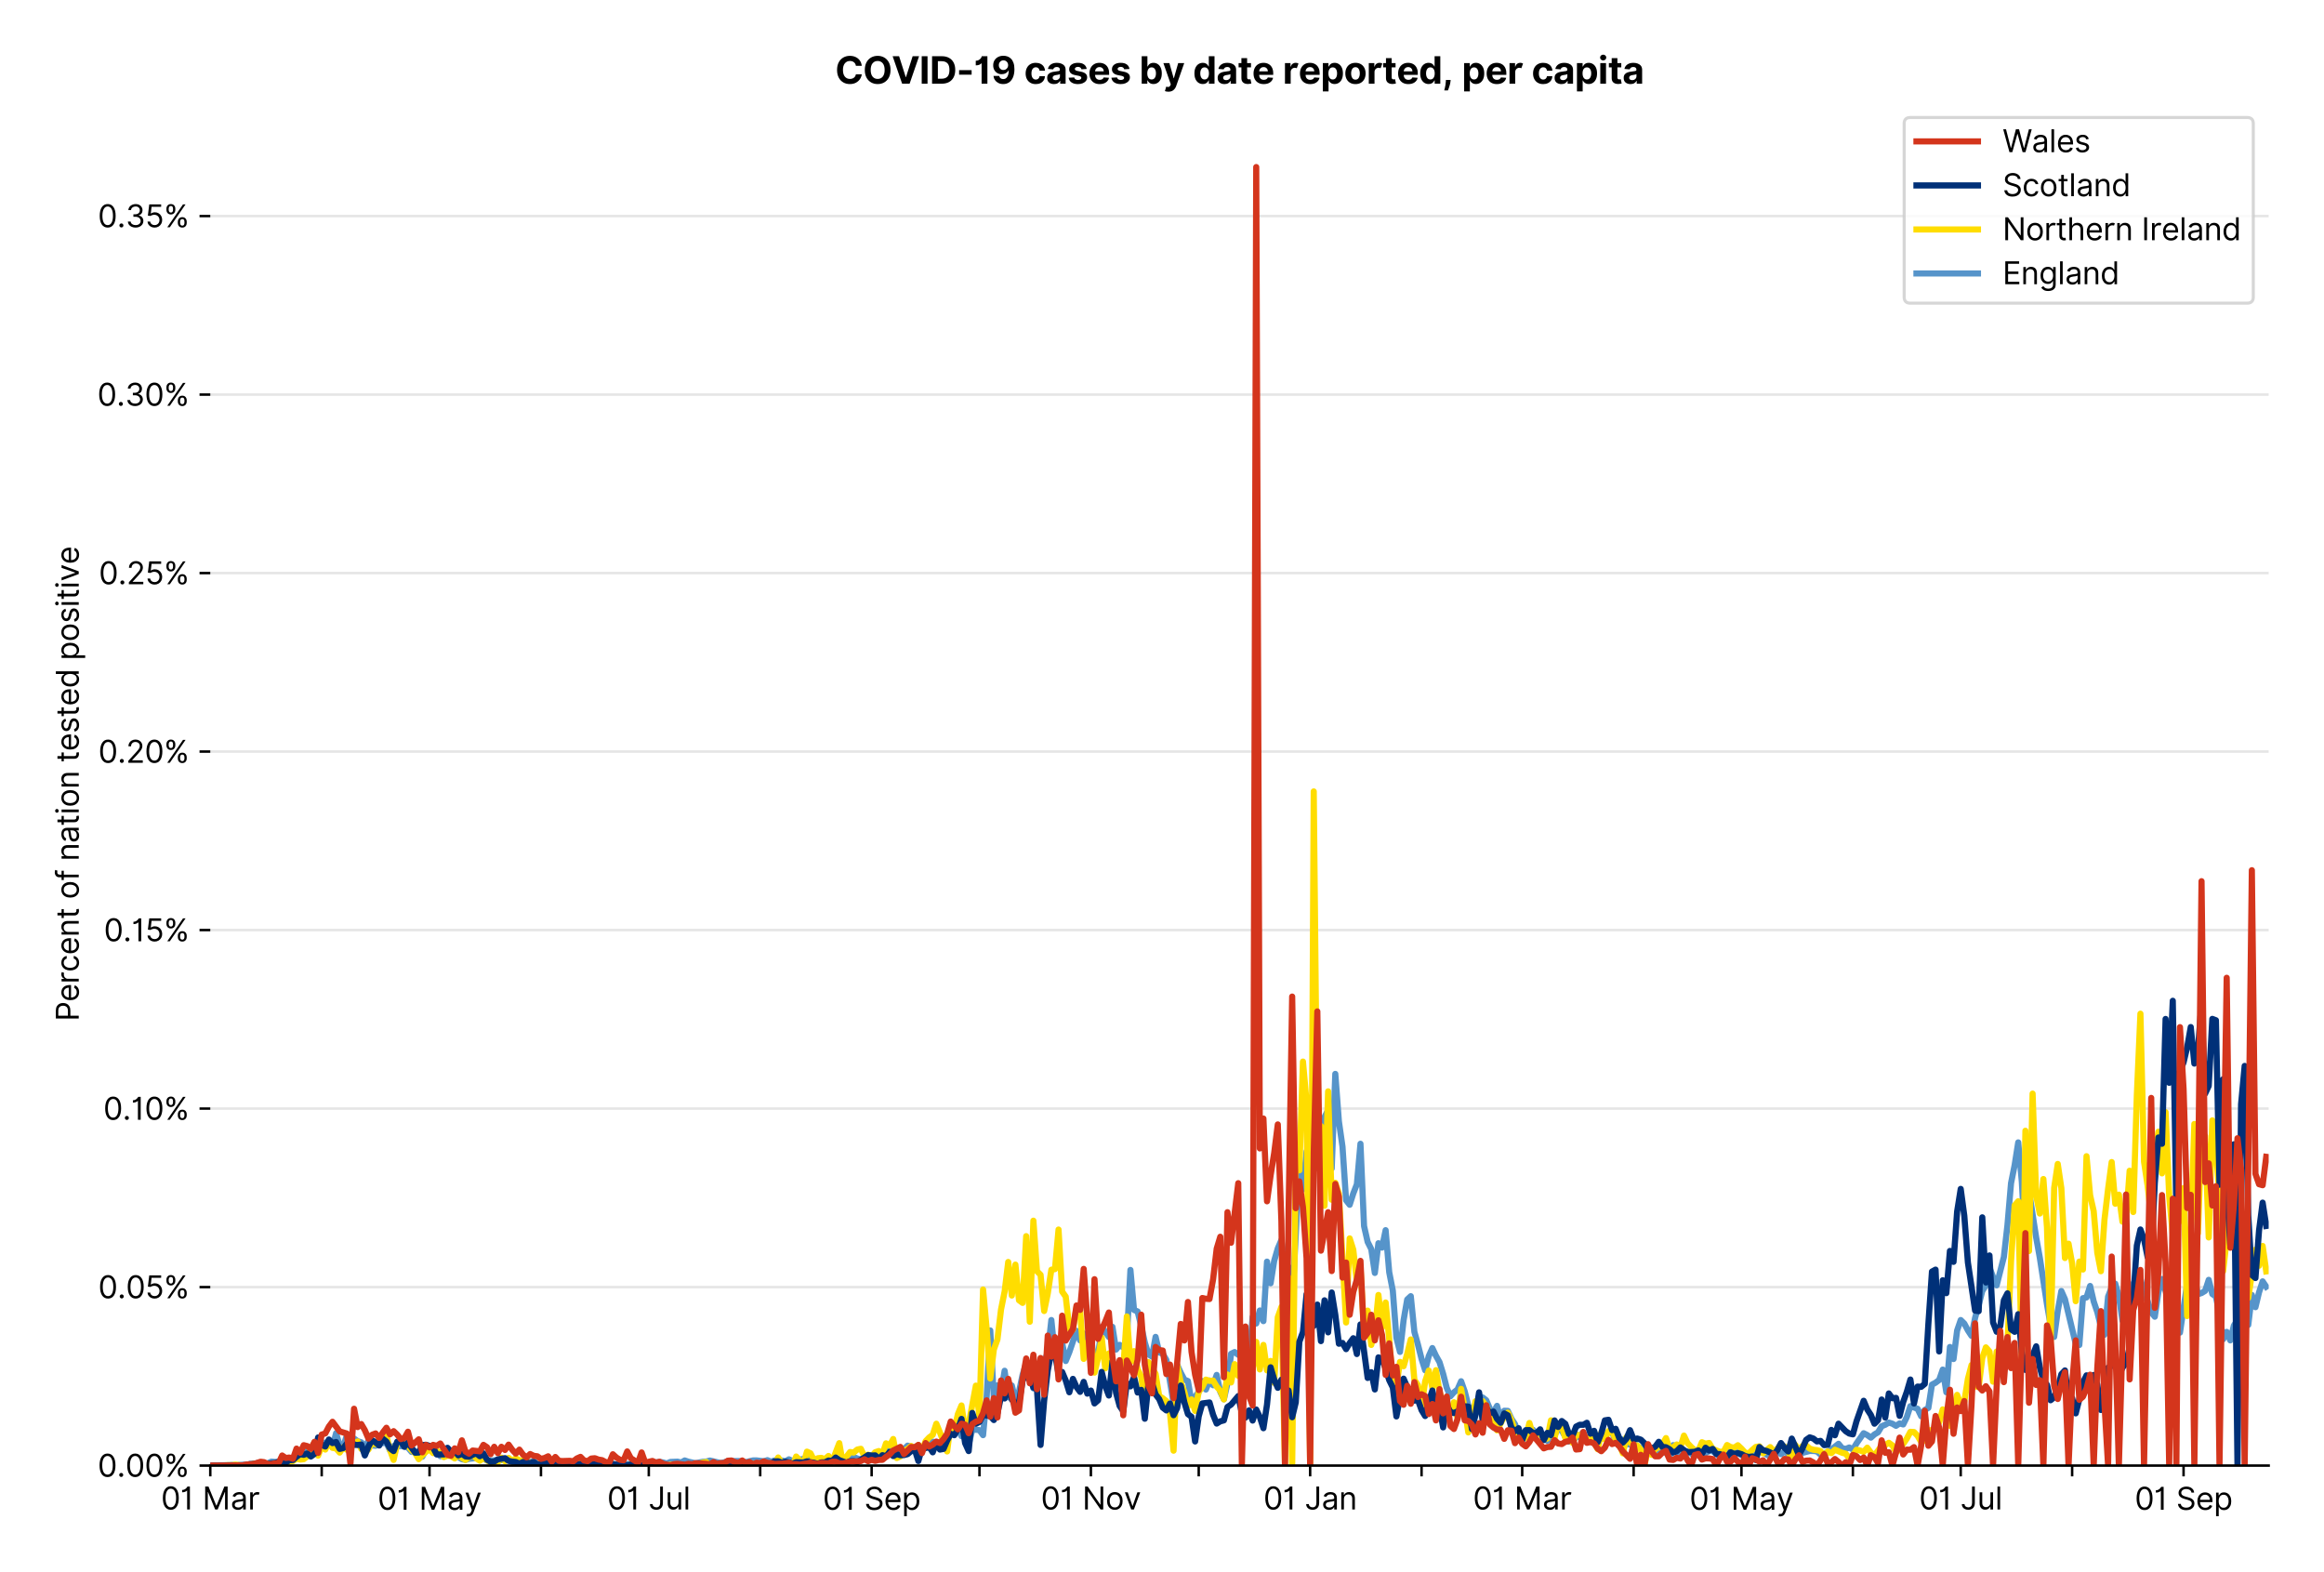 <?xml version="1.0" encoding="utf-8" standalone="no"?>
<!DOCTYPE svg PUBLIC "-//W3C//DTD SVG 1.1//EN"
  "http://www.w3.org/Graphics/SVG/1.1/DTD/svg11.dtd">
<svg version="1.1" viewBox="0 0 756.005 511.234" xmlns="http://www.w3.org/2000/svg" xmlns:xlink="http://www.w3.org/1999/xlink">
 <defs>
  <style type="text/css">*{stroke-linecap:butt;stroke-linejoin:round;}</style>
 </defs>
 <g id="figure_1">
  <g id="patch_1">
   <path d="M 0 511.234 
L 756.005 511.234 
L 756.005 0 
L 0 0 
z
" style="fill:#ffffff;"/>
  </g>
  <g id="axes_1">
   <g id="patch_2">
    <path d="M 68.405 476.745 
L 738.005 476.745 
L 738.005 33.225 
L 68.405 33.225 
z
" style="fill:#ffffff;"/>
   </g>
   <g id="matplotlib.axis_1">
    <g id="xtick_1">
     <g id="line2d_1">
      <defs>
       <path d="M 0 0 
L 0 3.5 
" id="mcded6d7033" style="stroke:#000000;stroke-width:0.8;"/>
      </defs>
      <g>
       <use style="stroke:#000000;stroke-width:0.8;" x="68.405" xlink:href="#mcded6d7033" y="476.745"/>
      </g>
     </g>
     <g id="text_1">
      <!-- 01 Mar -->
      <g transform="translate(52.368 491.018)scale(0.1 -0.1)">
       <defs>
        <path d="M 2000 -64 
Q 1230 -64 806 561 
Q 382 1186 382 2327 
Q 382 3459 809 4088 
Q 1236 4718 2000 4718 
Q 2764 4718 3191 4088 
Q 3618 3459 3618 2327 
Q 3618 1186 3194 561 
Q 2771 -64 2000 -64 
z
M 2000 436 
Q 2509 436 2791 927 
Q 3073 1418 3073 2327 
Q 3073 3234 2789 3730 
Q 2505 4227 2000 4227 
Q 1496 4227 1211 3730 
Q 927 3234 927 2327 
Q 927 1418 1210 927 
Q 1493 436 2000 436 
z
" id="Inter-Regular-30" transform="scale(0.016)"/>
        <path d="M 1973 4655 
L 1973 0 
L 1409 0 
L 1409 3836 
L 1373 3836 
Q 1341 3773 1209 3692 
Q 1077 3611 868 3551 
Q 659 3491 391 3491 
L 391 3964 
Q 661 3964 859 4061 
Q 1057 4159 1190 4291 
Q 1323 4423 1392 4529 
Q 1461 4636 1473 4655 
L 1973 4655 
z
" id="Inter-Regular-31" transform="scale(0.016)"/>
        <path id="Inter-Regular-20" transform="scale(0.016)"/>
        <path d="M 564 4655 
L 1236 4655 
L 2818 791 
L 2873 791 
L 4455 4655 
L 5127 4655 
L 5127 0 
L 4600 0 
L 4600 3536 
L 4555 3536 
L 3100 0 
L 2591 0 
L 1136 3536 
L 1091 3536 
L 1091 0 
L 564 0 
L 564 4655 
z
" id="Inter-Regular-4d" transform="scale(0.016)"/>
        <path d="M 1518 -82 
Q 1186 -82 916 44 
Q 646 170 486 410 
Q 327 650 327 991 
Q 327 1291 445 1478 
Q 564 1666 761 1773 
Q 959 1880 1199 1933 
Q 1439 1986 1682 2018 
Q 2000 2059 2199 2080 
Q 2398 2102 2490 2154 
Q 2582 2207 2582 2336 
L 2582 2355 
Q 2582 2691 2399 2877 
Q 2216 3064 1846 3064 
Q 1461 3064 1243 2895 
Q 1025 2727 936 2536 
L 427 2718 
Q 564 3036 792 3214 
Q 1021 3393 1292 3464 
Q 1564 3536 1827 3536 
Q 1996 3536 2215 3496 
Q 2434 3457 2640 3334 
Q 2846 3211 2982 2963 
Q 3118 2716 3118 2300 
L 3118 0 
L 2582 0 
L 2582 473 
L 2555 473 
Q 2500 359 2373 229 
Q 2246 100 2034 9 
Q 1823 -82 1518 -82 
z
M 1600 400 
Q 1918 400 2137 525 
Q 2357 650 2469 847 
Q 2582 1045 2582 1264 
L 2582 1755 
Q 2548 1714 2433 1681 
Q 2318 1648 2169 1624 
Q 2021 1600 1881 1583 
Q 1741 1566 1655 1555 
Q 1446 1527 1265 1467 
Q 1084 1407 974 1287 
Q 864 1168 864 964 
Q 864 684 1072 542 
Q 1280 400 1600 400 
z
" id="Inter-Regular-61" transform="scale(0.016)"/>
        <path d="M 491 0 
L 491 3491 
L 1009 3491 
L 1009 2964 
L 1046 2964 
Q 1139 3223 1389 3384 
Q 1639 3545 1955 3545 
Q 2100 3545 2209 3511 
Q 2318 3477 2400 3418 
L 2218 2964 
Q 2161 2993 2085 3010 
Q 2009 3027 1909 3027 
Q 1527 3027 1277 2794 
Q 1027 2561 1027 2209 
L 1027 0 
L 491 0 
z
" id="Inter-Regular-72" transform="scale(0.016)"/>
       </defs>
       <use xlink:href="#Inter-Regular-30"/>
       <use x="62.5" xlink:href="#Inter-Regular-31"/>
       <use x="106.676" xlink:href="#Inter-Regular-20"/>
       <use x="134.801" xlink:href="#Inter-Regular-4d"/>
       <use x="225.994" xlink:href="#Inter-Regular-61"/>
       <use x="282.386" xlink:href="#Inter-Regular-72"/>
      </g>
     </g>
    </g>
    <g id="xtick_2">
     <g id="line2d_2">
      <g>
       <use style="stroke:#000000;stroke-width:0.8;" x="104.651" xlink:href="#mcded6d7033" y="476.745"/>
      </g>
     </g>
    </g>
    <g id="xtick_3">
     <g id="line2d_3">
      <g>
       <use style="stroke:#000000;stroke-width:0.8;" x="139.729" xlink:href="#mcded6d7033" y="476.745"/>
      </g>
     </g>
     <g id="text_2">
      <!-- 01 May -->
      <g transform="translate(122.825 491.117)scale(0.1 -0.1)">
       <defs>
        <path d="M 818 -1355 
Q 682 -1355 575 -1333 
Q 468 -1311 427 -1291 
L 564 -818 
Q 857 -893 1053 -814 
Q 1250 -736 1391 -345 
L 1509 -18 
L 218 3491 
L 800 3491 
L 1764 709 
L 1800 709 
L 2764 3491 
L 3346 3491 
L 1846 -564 
Q 1550 -1355 818 -1355 
z
" id="Inter-Regular-79" transform="scale(0.016)"/>
       </defs>
       <use xlink:href="#Inter-Regular-30"/>
       <use x="62.5" xlink:href="#Inter-Regular-31"/>
       <use x="106.676" xlink:href="#Inter-Regular-20"/>
       <use x="134.801" xlink:href="#Inter-Regular-4d"/>
       <use x="225.994" xlink:href="#Inter-Regular-61"/>
       <use x="282.386" xlink:href="#Inter-Regular-79"/>
      </g>
     </g>
    </g>
    <g id="xtick_4">
     <g id="line2d_4">
      <g>
       <use style="stroke:#000000;stroke-width:0.8;" x="175.975" xlink:href="#mcded6d7033" y="476.745"/>
      </g>
     </g>
    </g>
    <g id="xtick_5">
     <g id="line2d_5">
      <g>
       <use style="stroke:#000000;stroke-width:0.8;" x="211.053" xlink:href="#mcded6d7033" y="476.745"/>
      </g>
     </g>
     <g id="text_3">
      <!-- 01 Jul -->
      <g transform="translate(197.509 491.018)scale(0.1 -0.1)">
       <defs>
        <path d="M 2346 4655 
L 2909 4655 
L 2909 1327 
Q 2909 657 2549 296 
Q 2189 -64 1582 -64 
Q 1200 -64 902 76 
Q 605 216 434 475 
Q 264 734 264 1091 
L 818 1091 
Q 818 795 1034 615 
Q 1250 436 1582 436 
Q 1948 436 2147 664 
Q 2346 893 2346 1327 
L 2346 4655 
z
" id="Inter-Regular-4a" transform="scale(0.016)"/>
        <path d="M 2691 1427 
L 2691 3491 
L 3227 3491 
L 3227 0 
L 2691 0 
L 2691 591 
L 2655 591 
Q 2532 325 2273 140 
Q 2014 -45 1618 -45 
Q 1127 -45 809 280 
Q 491 605 491 1273 
L 491 3491 
L 1027 3491 
L 1027 1309 
Q 1027 927 1242 700 
Q 1457 473 1791 473 
Q 1991 473 2199 575 
Q 2407 677 2549 888 
Q 2691 1100 2691 1427 
z
" id="Inter-Regular-75" transform="scale(0.016)"/>
        <path d="M 1027 4655 
L 1027 0 
L 491 0 
L 491 4655 
L 1027 4655 
z
" id="Inter-Regular-6c" transform="scale(0.016)"/>
       </defs>
       <use xlink:href="#Inter-Regular-30"/>
       <use x="62.5" xlink:href="#Inter-Regular-31"/>
       <use x="106.676" xlink:href="#Inter-Regular-20"/>
       <use x="134.801" xlink:href="#Inter-Regular-4a"/>
       <use x="189.063" xlink:href="#Inter-Regular-75"/>
       <use x="247.159" xlink:href="#Inter-Regular-6c"/>
      </g>
     </g>
    </g>
    <g id="xtick_6">
     <g id="line2d_6">
      <g>
       <use style="stroke:#000000;stroke-width:0.8;" x="247.299" xlink:href="#mcded6d7033" y="476.745"/>
      </g>
     </g>
    </g>
    <g id="xtick_7">
     <g id="line2d_7">
      <g>
       <use style="stroke:#000000;stroke-width:0.8;" x="283.546" xlink:href="#mcded6d7033" y="476.745"/>
      </g>
     </g>
     <g id="text_4">
      <!-- 01 Sep -->
      <g transform="translate(267.658 491.117)scale(0.1 -0.1)">
       <defs>
        <path d="M 3109 3491 
Q 3068 3836 2777 4027 
Q 2486 4218 2064 4218 
Q 1600 4218 1318 3999 
Q 1036 3780 1036 3445 
Q 1036 3195 1189 3042 
Q 1343 2889 1553 2803 
Q 1764 2718 1936 2673 
L 2409 2545 
Q 2591 2498 2815 2414 
Q 3039 2330 3244 2185 
Q 3450 2041 3584 1816 
Q 3718 1591 3718 1264 
Q 3718 886 3521 581 
Q 3325 277 2949 97 
Q 2573 -82 2036 -82 
Q 1286 -82 845 272 
Q 405 627 364 1200 
L 946 1200 
Q 968 936 1124 764 
Q 1280 593 1519 510 
Q 1759 427 2036 427 
Q 2359 427 2616 533 
Q 2873 639 3023 828 
Q 3173 1018 3173 1273 
Q 3173 1505 3043 1650 
Q 2914 1795 2702 1886 
Q 2491 1977 2246 2045 
L 1673 2209 
Q 1127 2366 809 2657 
Q 491 2948 491 3418 
Q 491 3809 703 4101 
Q 916 4393 1276 4555 
Q 1636 4718 2082 4718 
Q 2532 4718 2882 4558 
Q 3232 4398 3437 4120 
Q 3643 3843 3655 3491 
L 3109 3491 
z
" id="Inter-Regular-53" transform="scale(0.016)"/>
        <path d="M 1955 -73 
Q 1450 -73 1085 151 
Q 721 375 524 778 
Q 327 1182 327 1718 
Q 327 2255 524 2665 
Q 721 3075 1074 3305 
Q 1427 3536 1900 3536 
Q 2173 3536 2439 3445 
Q 2705 3355 2923 3151 
Q 3141 2948 3270 2614 
Q 3400 2280 3400 1791 
L 3400 1564 
L 866 1564 
Q 884 1005 1183 707 
Q 1482 409 1955 409 
Q 2271 409 2498 545 
Q 2725 682 2827 955 
L 3346 809 
Q 3223 414 2854 170 
Q 2486 -73 1955 -73 
z
M 866 2027 
L 2855 2027 
Q 2855 2470 2595 2762 
Q 2336 3055 1900 3055 
Q 1593 3055 1368 2911 
Q 1143 2768 1013 2533 
Q 884 2298 866 2027 
z
" id="Inter-Regular-65" transform="scale(0.016)"/>
        <path d="M 491 -1309 
L 491 3491 
L 1009 3491 
L 1009 2936 
L 1073 2936 
Q 1132 3027 1237 3169 
Q 1343 3311 1542 3423 
Q 1741 3536 2082 3536 
Q 2523 3536 2859 3315 
Q 3196 3095 3384 2690 
Q 3573 2286 3573 1736 
Q 3573 1182 3384 776 
Q 3196 370 2861 148 
Q 2527 -73 2091 -73 
Q 1755 -73 1552 39 
Q 1350 152 1241 296 
Q 1132 441 1073 536 
L 1027 536 
L 1027 -1309 
L 491 -1309 
z
M 1018 1745 
Q 1018 1152 1276 780 
Q 1534 409 2018 409 
Q 2355 409 2581 587 
Q 2807 766 2921 1069 
Q 3036 1373 3036 1745 
Q 3036 2114 2923 2410 
Q 2811 2707 2585 2881 
Q 2359 3055 2018 3055 
Q 1527 3055 1272 2693 
Q 1018 2332 1018 1745 
z
" id="Inter-Regular-70" transform="scale(0.016)"/>
       </defs>
       <use xlink:href="#Inter-Regular-30"/>
       <use x="62.5" xlink:href="#Inter-Regular-31"/>
       <use x="106.676" xlink:href="#Inter-Regular-20"/>
       <use x="134.801" xlink:href="#Inter-Regular-53"/>
       <use x="198.58" xlink:href="#Inter-Regular-65"/>
       <use x="256.818" xlink:href="#Inter-Regular-70"/>
      </g>
     </g>
    </g>
    <g id="xtick_8">
     <g id="line2d_8">
      <g>
       <use style="stroke:#000000;stroke-width:0.8;" x="318.623" xlink:href="#mcded6d7033" y="476.745"/>
      </g>
     </g>
    </g>
    <g id="xtick_9">
     <g id="line2d_9">
      <g>
       <use style="stroke:#000000;stroke-width:0.8;" x="354.87" xlink:href="#mcded6d7033" y="476.745"/>
      </g>
     </g>
     <g id="text_5">
      <!-- 01 Nov -->
      <g transform="translate(338.598 491.018)scale(0.1 -0.1)">
       <defs>
        <path d="M 4255 4655 
L 4255 0 
L 3709 0 
L 1173 3655 
L 1127 3655 
L 1127 0 
L 564 0 
L 564 4655 
L 1109 4655 
L 3655 991 
L 3700 991 
L 3700 4655 
L 4255 4655 
z
" id="Inter-Regular-4e" transform="scale(0.016)"/>
        <path d="M 1909 -73 
Q 1436 -73 1080 152 
Q 725 377 526 781 
Q 327 1186 327 1727 
Q 327 2273 526 2679 
Q 725 3086 1080 3311 
Q 1436 3536 1909 3536 
Q 2382 3536 2737 3311 
Q 3093 3086 3292 2679 
Q 3491 2273 3491 1727 
Q 3491 1186 3292 781 
Q 3093 377 2737 152 
Q 2382 -73 1909 -73 
z
M 1909 409 
Q 2268 409 2500 593 
Q 2732 777 2843 1077 
Q 2955 1377 2955 1727 
Q 2955 2077 2843 2379 
Q 2732 2682 2500 2868 
Q 2268 3055 1909 3055 
Q 1550 3055 1318 2868 
Q 1086 2682 975 2379 
Q 864 2077 864 1727 
Q 864 1377 975 1077 
Q 1086 777 1318 593 
Q 1550 409 1909 409 
z
" id="Inter-Regular-6f" transform="scale(0.016)"/>
        <path d="M 3346 3491 
L 2055 0 
L 1509 0 
L 218 3491 
L 800 3491 
L 1764 709 
L 1800 709 
L 2764 3491 
L 3346 3491 
z
" id="Inter-Regular-76" transform="scale(0.016)"/>
       </defs>
       <use xlink:href="#Inter-Regular-30"/>
       <use x="62.5" xlink:href="#Inter-Regular-31"/>
       <use x="106.676" xlink:href="#Inter-Regular-20"/>
       <use x="134.801" xlink:href="#Inter-Regular-4e"/>
       <use x="210.085" xlink:href="#Inter-Regular-6f"/>
       <use x="269.744" xlink:href="#Inter-Regular-76"/>
      </g>
     </g>
    </g>
    <g id="xtick_10">
     <g id="line2d_10">
      <g>
       <use style="stroke:#000000;stroke-width:0.8;" x="389.947" xlink:href="#mcded6d7033" y="476.745"/>
      </g>
     </g>
    </g>
    <g id="xtick_11">
     <g id="line2d_11">
      <g>
       <use style="stroke:#000000;stroke-width:0.8;" x="426.193" xlink:href="#mcded6d7033" y="476.745"/>
      </g>
     </g>
     <g id="text_6">
      <!-- 01 Jan -->
      <g transform="translate(410.994 491.018)scale(0.1 -0.1)">
       <defs>
        <path d="M 1027 2100 
L 1027 0 
L 491 0 
L 491 3491 
L 1009 3491 
L 1009 2945 
L 1055 2945 
Q 1177 3211 1427 3373 
Q 1677 3536 2073 3536 
Q 2602 3536 2928 3211 
Q 3255 2886 3255 2218 
L 3255 0 
L 2718 0 
L 2718 2182 
Q 2718 2593 2504 2824 
Q 2291 3055 1918 3055 
Q 1534 3055 1280 2806 
Q 1027 2557 1027 2100 
z
" id="Inter-Regular-6e" transform="scale(0.016)"/>
       </defs>
       <use xlink:href="#Inter-Regular-30"/>
       <use x="62.5" xlink:href="#Inter-Regular-31"/>
       <use x="106.676" xlink:href="#Inter-Regular-20"/>
       <use x="134.801" xlink:href="#Inter-Regular-4a"/>
       <use x="189.063" xlink:href="#Inter-Regular-61"/>
       <use x="245.455" xlink:href="#Inter-Regular-6e"/>
      </g>
     </g>
    </g>
    <g id="xtick_12">
     <g id="line2d_12">
      <g>
       <use style="stroke:#000000;stroke-width:0.8;" x="462.44" xlink:href="#mcded6d7033" y="476.745"/>
      </g>
     </g>
    </g>
    <g id="xtick_13">
     <g id="line2d_13">
      <g>
       <use style="stroke:#000000;stroke-width:0.8;" x="495.179" xlink:href="#mcded6d7033" y="476.745"/>
      </g>
     </g>
     <g id="text_7">
      <!-- 01 Mar -->
      <g transform="translate(479.142 491.018)scale(0.1 -0.1)">
       <use xlink:href="#Inter-Regular-30"/>
       <use x="62.5" xlink:href="#Inter-Regular-31"/>
       <use x="106.676" xlink:href="#Inter-Regular-20"/>
       <use x="134.801" xlink:href="#Inter-Regular-4d"/>
       <use x="225.994" xlink:href="#Inter-Regular-61"/>
       <use x="282.386" xlink:href="#Inter-Regular-72"/>
      </g>
     </g>
    </g>
    <g id="xtick_14">
     <g id="line2d_14">
      <g>
       <use style="stroke:#000000;stroke-width:0.8;" x="531.425" xlink:href="#mcded6d7033" y="476.745"/>
      </g>
     </g>
    </g>
    <g id="xtick_15">
     <g id="line2d_15">
      <g>
       <use style="stroke:#000000;stroke-width:0.8;" x="566.503" xlink:href="#mcded6d7033" y="476.745"/>
      </g>
     </g>
     <g id="text_8">
      <!-- 01 May -->
      <g transform="translate(549.6 491.117)scale(0.1 -0.1)">
       <use xlink:href="#Inter-Regular-30"/>
       <use x="62.5" xlink:href="#Inter-Regular-31"/>
       <use x="106.676" xlink:href="#Inter-Regular-20"/>
       <use x="134.801" xlink:href="#Inter-Regular-4d"/>
       <use x="225.994" xlink:href="#Inter-Regular-61"/>
       <use x="282.386" xlink:href="#Inter-Regular-79"/>
      </g>
     </g>
    </g>
    <g id="xtick_16">
     <g id="line2d_16">
      <g>
       <use style="stroke:#000000;stroke-width:0.8;" x="602.749" xlink:href="#mcded6d7033" y="476.745"/>
      </g>
     </g>
    </g>
    <g id="xtick_17">
     <g id="line2d_17">
      <g>
       <use style="stroke:#000000;stroke-width:0.8;" x="637.827" xlink:href="#mcded6d7033" y="476.745"/>
      </g>
     </g>
     <g id="text_9">
      <!-- 01 Jul -->
      <g transform="translate(624.283 491.018)scale(0.1 -0.1)">
       <use xlink:href="#Inter-Regular-30"/>
       <use x="62.5" xlink:href="#Inter-Regular-31"/>
       <use x="106.676" xlink:href="#Inter-Regular-20"/>
       <use x="134.801" xlink:href="#Inter-Regular-4a"/>
       <use x="189.063" xlink:href="#Inter-Regular-75"/>
       <use x="247.159" xlink:href="#Inter-Regular-6c"/>
      </g>
     </g>
    </g>
    <g id="xtick_18">
     <g id="line2d_18">
      <g>
       <use style="stroke:#000000;stroke-width:0.8;" x="674.073" xlink:href="#mcded6d7033" y="476.745"/>
      </g>
     </g>
    </g>
    <g id="xtick_19">
     <g id="line2d_19">
      <g>
       <use style="stroke:#000000;stroke-width:0.8;" x="710.32" xlink:href="#mcded6d7033" y="476.745"/>
      </g>
     </g>
     <g id="text_10">
      <!-- 01 Sep -->
      <g transform="translate(694.432 491.117)scale(0.1 -0.1)">
       <use xlink:href="#Inter-Regular-30"/>
       <use x="62.5" xlink:href="#Inter-Regular-31"/>
       <use x="106.676" xlink:href="#Inter-Regular-20"/>
       <use x="134.801" xlink:href="#Inter-Regular-53"/>
       <use x="198.58" xlink:href="#Inter-Regular-65"/>
       <use x="256.818" xlink:href="#Inter-Regular-70"/>
      </g>
     </g>
    </g>
   </g>
   <g id="matplotlib.axis_2">
    <g id="ytick_1">
     <g id="line2d_20">
      <path clip-path="url(#p823a183e44)" d="M 68.405 476.745 
L 738.005 476.745 
" style="fill:none;stroke:#e5e5e5;stroke-linecap:square;stroke-width:0.8;"/>
     </g>
     <g id="line2d_21">
      <defs>
       <path d="M 0 0 
L -3.5 0 
" id="me7cc51ca47" style="stroke:#000000;stroke-width:0.8;"/>
      </defs>
      <g>
       <use style="stroke:#000000;stroke-width:0.8;" x="68.405" xlink:href="#me7cc51ca47" y="476.745"/>
      </g>
     </g>
     <g id="text_11">
      <!-- 0.00% -->
      <g transform="translate(31.773 480.382)scale(0.1 -0.1)">
       <defs>
        <path d="M 882 -36 
Q 714 -36 593 84 
Q 473 205 473 373 
Q 473 541 593 661 
Q 714 782 882 782 
Q 1050 782 1170 661 
Q 1291 541 1291 373 
Q 1291 205 1170 84 
Q 1050 -36 882 -36 
z
" id="Inter-Regular-2e" transform="scale(0.016)"/>
        <path d="M 2855 873 
L 2855 1118 
Q 2855 1373 2960 1585 
Q 3066 1798 3269 1926 
Q 3473 2055 3764 2055 
Q 4059 2055 4259 1926 
Q 4459 1798 4561 1585 
Q 4664 1373 4664 1118 
L 4664 873 
Q 4664 618 4560 405 
Q 4457 193 4256 64 
Q 4055 -64 3764 -64 
Q 3468 -64 3266 64 
Q 3064 193 2959 405 
Q 2855 618 2855 873 
z
M 536 3536 
L 536 3782 
Q 536 4036 642 4248 
Q 748 4461 951 4589 
Q 1155 4718 1446 4718 
Q 1741 4718 1941 4589 
Q 2141 4461 2243 4248 
Q 2346 4036 2346 3782 
L 2346 3536 
Q 2346 3282 2242 3069 
Q 2139 2857 1937 2728 
Q 1736 2600 1446 2600 
Q 1150 2600 948 2728 
Q 746 2857 641 3069 
Q 536 3282 536 3536 
z
M 709 0 
L 3909 4655 
L 4427 4655 
L 1227 0 
L 709 0 
z
M 3318 1118 
L 3318 873 
Q 3318 661 3418 494 
Q 3518 327 3764 327 
Q 4002 327 4101 494 
Q 4200 661 4200 873 
L 4200 1118 
Q 4200 1330 4104 1497 
Q 4009 1664 3764 1664 
Q 3525 1664 3421 1497 
Q 3318 1330 3318 1118 
z
M 1000 3782 
L 1000 3536 
Q 1000 3325 1100 3158 
Q 1200 2991 1446 2991 
Q 1684 2991 1783 3158 
Q 1882 3325 1882 3536 
L 1882 3782 
Q 1882 3993 1786 4160 
Q 1691 4327 1446 4327 
Q 1207 4327 1103 4160 
Q 1000 3993 1000 3782 
z
" id="Inter-Regular-25" transform="scale(0.016)"/>
       </defs>
       <use xlink:href="#Inter-Regular-30"/>
       <use x="62.5" xlink:href="#Inter-Regular-2e"/>
       <use x="90.057" xlink:href="#Inter-Regular-30"/>
       <use x="152.557" xlink:href="#Inter-Regular-30"/>
       <use x="215.057" xlink:href="#Inter-Regular-25"/>
      </g>
     </g>
    </g>
    <g id="ytick_2">
     <g id="line2d_22">
      <path clip-path="url(#p823a183e44)" d="M 68.405 418.68 
L 738.005 418.68 
" style="fill:none;stroke:#e5e5e5;stroke-linecap:square;stroke-width:0.8;"/>
     </g>
     <g id="line2d_23">
      <g>
       <use style="stroke:#000000;stroke-width:0.8;" x="68.405" xlink:href="#me7cc51ca47" y="418.68"/>
      </g>
     </g>
     <g id="text_12">
      <!-- 0.05% -->
      <g transform="translate(31.944 422.317)scale(0.1 -0.1)">
       <defs>
        <path d="M 1936 -64 
Q 1536 -64 1216 95 
Q 896 255 702 532 
Q 509 809 491 1164 
L 1036 1164 
Q 1068 848 1324 642 
Q 1580 436 1936 436 
Q 2223 436 2447 570 
Q 2671 705 2799 940 
Q 2927 1175 2927 1473 
Q 2927 1777 2794 2017 
Q 2661 2257 2429 2395 
Q 2198 2534 1900 2536 
Q 1686 2539 1461 2472 
Q 1236 2405 1091 2300 
L 564 2364 
L 846 4655 
L 3264 4655 
L 3264 4155 
L 1318 4155 
L 1155 2782 
L 1182 2782 
Q 1325 2895 1541 2970 
Q 1757 3045 1991 3045 
Q 2418 3045 2753 2842 
Q 3089 2639 3281 2286 
Q 3473 1934 3473 1482 
Q 3473 1036 3274 687 
Q 3075 339 2727 137 
Q 2380 -64 1936 -64 
z
" id="Inter-Regular-35" transform="scale(0.016)"/>
       </defs>
       <use xlink:href="#Inter-Regular-30"/>
       <use x="62.5" xlink:href="#Inter-Regular-2e"/>
       <use x="90.057" xlink:href="#Inter-Regular-30"/>
       <use x="152.557" xlink:href="#Inter-Regular-35"/>
       <use x="213.352" xlink:href="#Inter-Regular-25"/>
      </g>
     </g>
    </g>
    <g id="ytick_3">
     <g id="line2d_24">
      <path clip-path="url(#p823a183e44)" d="M 68.405 360.615 
L 738.005 360.615 
" style="fill:none;stroke:#e5e5e5;stroke-linecap:square;stroke-width:0.8;"/>
     </g>
     <g id="line2d_25">
      <g>
       <use style="stroke:#000000;stroke-width:0.8;" x="68.405" xlink:href="#me7cc51ca47" y="360.615"/>
      </g>
     </g>
     <g id="text_13">
      <!-- 0.10% -->
      <g transform="translate(33.606 364.252)scale(0.1 -0.1)">
       <use xlink:href="#Inter-Regular-30"/>
       <use x="62.5" xlink:href="#Inter-Regular-2e"/>
       <use x="90.057" xlink:href="#Inter-Regular-31"/>
       <use x="134.233" xlink:href="#Inter-Regular-30"/>
       <use x="196.733" xlink:href="#Inter-Regular-25"/>
      </g>
     </g>
    </g>
    <g id="ytick_4">
     <g id="line2d_26">
      <path clip-path="url(#p823a183e44)" d="M 68.405 302.55 
L 738.005 302.55 
" style="fill:none;stroke:#e5e5e5;stroke-linecap:square;stroke-width:0.8;"/>
     </g>
     <g id="line2d_27">
      <g>
       <use style="stroke:#000000;stroke-width:0.8;" x="68.405" xlink:href="#me7cc51ca47" y="302.55"/>
      </g>
     </g>
     <g id="text_14">
      <!-- 0.15% -->
      <g transform="translate(33.777 306.187)scale(0.1 -0.1)">
       <use xlink:href="#Inter-Regular-30"/>
       <use x="62.5" xlink:href="#Inter-Regular-2e"/>
       <use x="90.057" xlink:href="#Inter-Regular-31"/>
       <use x="134.233" xlink:href="#Inter-Regular-35"/>
       <use x="195.028" xlink:href="#Inter-Regular-25"/>
      </g>
     </g>
    </g>
    <g id="ytick_5">
     <g id="line2d_28">
      <path clip-path="url(#p823a183e44)" d="M 68.405 244.485 
L 738.005 244.485 
" style="fill:none;stroke:#e5e5e5;stroke-linecap:square;stroke-width:0.8;"/>
     </g>
     <g id="line2d_29">
      <g>
       <use style="stroke:#000000;stroke-width:0.8;" x="68.405" xlink:href="#me7cc51ca47" y="244.485"/>
      </g>
     </g>
     <g id="text_15">
      <!-- 0.20% -->
      <g transform="translate(31.972 248.122)scale(0.1 -0.1)">
       <defs>
        <path d="M 482 0 
L 482 409 
L 2018 2091 
Q 2289 2386 2464 2605 
Q 2639 2825 2724 3019 
Q 2809 3214 2809 3427 
Q 2809 3795 2553 4011 
Q 2298 4227 1918 4227 
Q 1514 4227 1275 3985 
Q 1036 3743 1036 3345 
L 500 3345 
Q 500 3755 688 4064 
Q 877 4373 1203 4545 
Q 1530 4718 1936 4718 
Q 2346 4718 2661 4545 
Q 2977 4373 3156 4079 
Q 3336 3786 3336 3427 
Q 3336 3170 3244 2926 
Q 3152 2682 2926 2383 
Q 2700 2084 2300 1655 
L 1255 536 
L 1255 500 
L 3418 500 
L 3418 0 
L 482 0 
z
" id="Inter-Regular-32" transform="scale(0.016)"/>
       </defs>
       <use xlink:href="#Inter-Regular-30"/>
       <use x="62.5" xlink:href="#Inter-Regular-2e"/>
       <use x="90.057" xlink:href="#Inter-Regular-32"/>
       <use x="150.568" xlink:href="#Inter-Regular-30"/>
       <use x="213.068" xlink:href="#Inter-Regular-25"/>
      </g>
     </g>
    </g>
    <g id="ytick_6">
     <g id="line2d_30">
      <path clip-path="url(#p823a183e44)" d="M 68.405 186.421 
L 738.005 186.421 
" style="fill:none;stroke:#e5e5e5;stroke-linecap:square;stroke-width:0.8;"/>
     </g>
     <g id="line2d_31">
      <g>
       <use style="stroke:#000000;stroke-width:0.8;" x="68.405" xlink:href="#me7cc51ca47" y="186.421"/>
      </g>
     </g>
     <g id="text_16">
      <!-- 0.25% -->
      <g transform="translate(32.142 190.057)scale(0.1 -0.1)">
       <use xlink:href="#Inter-Regular-30"/>
       <use x="62.5" xlink:href="#Inter-Regular-2e"/>
       <use x="90.057" xlink:href="#Inter-Regular-32"/>
       <use x="150.568" xlink:href="#Inter-Regular-35"/>
       <use x="211.364" xlink:href="#Inter-Regular-25"/>
      </g>
     </g>
    </g>
    <g id="ytick_7">
     <g id="line2d_32">
      <path clip-path="url(#p823a183e44)" d="M 68.405 128.356 
L 738.005 128.356 
" style="fill:none;stroke:#e5e5e5;stroke-linecap:square;stroke-width:0.8;"/>
     </g>
     <g id="line2d_33">
      <g>
       <use style="stroke:#000000;stroke-width:0.8;" x="68.405" xlink:href="#me7cc51ca47" y="128.356"/>
      </g>
     </g>
     <g id="text_17">
      <!-- 0.30% -->
      <g transform="translate(31.659 131.992)scale(0.1 -0.1)">
       <defs>
        <path d="M 2055 -64 
Q 1605 -64 1253 90 
Q 902 245 696 521 
Q 491 798 473 1164 
L 1046 1164 
Q 1071 827 1356 631 
Q 1641 436 2046 436 
Q 2493 436 2783 664 
Q 3073 893 3073 1264 
Q 3073 1650 2787 1893 
Q 2502 2136 1973 2136 
L 1600 2136 
L 1600 2636 
L 1973 2636 
Q 2386 2636 2647 2856 
Q 2909 3077 2909 3445 
Q 2909 3798 2679 4012 
Q 2450 4227 2064 4227 
Q 1823 4227 1610 4139 
Q 1398 4052 1264 3887 
Q 1130 3723 1118 3491 
L 573 3491 
Q 586 3857 793 4133 
Q 1000 4409 1335 4563 
Q 1671 4718 2073 4718 
Q 2505 4718 2814 4544 
Q 3123 4370 3289 4086 
Q 3455 3802 3455 3473 
Q 3455 3080 3249 2802 
Q 3043 2525 2691 2418 
L 2691 2382 
Q 3132 2309 3379 2008 
Q 3627 1707 3627 1264 
Q 3627 884 3421 583 
Q 3216 282 2861 109 
Q 2507 -64 2055 -64 
z
" id="Inter-Regular-33" transform="scale(0.016)"/>
       </defs>
       <use xlink:href="#Inter-Regular-30"/>
       <use x="62.5" xlink:href="#Inter-Regular-2e"/>
       <use x="90.057" xlink:href="#Inter-Regular-33"/>
       <use x="153.693" xlink:href="#Inter-Regular-30"/>
       <use x="216.193" xlink:href="#Inter-Regular-25"/>
      </g>
     </g>
    </g>
    <g id="ytick_8">
     <g id="line2d_34">
      <path clip-path="url(#p823a183e44)" d="M 68.405 70.291 
L 738.005 70.291 
" style="fill:none;stroke:#e5e5e5;stroke-linecap:square;stroke-width:0.8;"/>
     </g>
     <g id="line2d_35">
      <g>
       <use style="stroke:#000000;stroke-width:0.8;" x="68.405" xlink:href="#me7cc51ca47" y="70.291"/>
      </g>
     </g>
     <g id="text_18">
      <!-- 0.35% -->
      <g transform="translate(31.83 73.928)scale(0.1 -0.1)">
       <use xlink:href="#Inter-Regular-30"/>
       <use x="62.5" xlink:href="#Inter-Regular-2e"/>
       <use x="90.057" xlink:href="#Inter-Regular-33"/>
       <use x="153.693" xlink:href="#Inter-Regular-35"/>
       <use x="214.489" xlink:href="#Inter-Regular-25"/>
      </g>
     </g>
    </g>
    <g id="text_19">
     <!-- Percent of nation tested positive -->
     <g transform="translate(25.614 332.215)rotate(-90)scale(0.1 -0.1)">
      <defs>
       <path d="M 564 0 
L 564 4655 
L 2136 4655 
Q 2684 4655 3033 4458 
Q 3382 4261 3550 3927 
Q 3718 3593 3718 3182 
Q 3718 2770 3551 2434 
Q 3384 2098 3036 1899 
Q 2689 1700 2146 1700 
L 1127 1700 
L 1127 0 
L 564 0 
z
M 1127 2200 
L 2127 2200 
Q 2689 2200 2926 2482 
Q 3164 2764 3164 3182 
Q 3164 3602 2925 3878 
Q 2686 4155 2118 4155 
L 1127 4155 
L 1127 2200 
z
" id="Inter-Regular-50" transform="scale(0.016)"/>
       <path d="M 1909 -73 
Q 1418 -73 1063 159 
Q 709 391 518 798 
Q 327 1205 327 1727 
Q 327 2259 524 2667 
Q 721 3075 1074 3305 
Q 1427 3536 1900 3536 
Q 2268 3536 2563 3400 
Q 2859 3264 3047 3018 
Q 3236 2773 3282 2445 
L 2746 2445 
Q 2684 2684 2474 2869 
Q 2264 3055 1909 3055 
Q 1439 3055 1151 2697 
Q 864 2339 864 1745 
Q 864 1139 1148 774 
Q 1432 409 1909 409 
Q 2223 409 2447 570 
Q 2671 732 2746 1018 
L 3282 1018 
Q 3236 709 3058 462 
Q 2880 216 2588 71 
Q 2296 -73 1909 -73 
z
" id="Inter-Regular-63" transform="scale(0.016)"/>
       <path d="M 2009 3491 
L 2009 3036 
L 1264 3036 
L 1264 1000 
Q 1264 773 1331 660 
Q 1398 548 1503 510 
Q 1609 473 1727 473 
Q 1816 473 1873 483 
Q 1930 493 1964 500 
L 2073 18 
Q 2018 -2 1920 -23 
Q 1823 -45 1673 -45 
Q 1446 -45 1228 52 
Q 1011 150 869 350 
Q 727 550 727 855 
L 727 3036 
L 200 3036 
L 200 3491 
L 727 3491 
L 727 4327 
L 1264 4327 
L 1264 3491 
L 2009 3491 
z
" id="Inter-Regular-74" transform="scale(0.016)"/>
       <path d="M 2046 3491 
L 2046 3036 
L 1264 3036 
L 1264 0 
L 727 0 
L 727 3036 
L 164 3036 
L 164 3491 
L 727 3491 
L 727 3973 
Q 727 4273 868 4473 
Q 1009 4673 1234 4773 
Q 1459 4873 1709 4873 
Q 1907 4873 2032 4841 
Q 2157 4809 2218 4782 
L 2064 4318 
Q 2023 4332 1951 4352 
Q 1880 4373 1764 4373 
Q 1498 4373 1381 4239 
Q 1264 4105 1264 3845 
L 1264 3491 
L 2046 3491 
z
" id="Inter-Regular-66" transform="scale(0.016)"/>
       <path d="M 491 0 
L 491 3491 
L 1027 3491 
L 1027 0 
L 491 0 
z
M 764 4073 
Q 607 4073 494 4179 
Q 382 4286 382 4436 
Q 382 4586 494 4693 
Q 607 4800 764 4800 
Q 921 4800 1033 4693 
Q 1146 4586 1146 4436 
Q 1146 4286 1033 4179 
Q 921 4073 764 4073 
z
" id="Inter-Regular-69" transform="scale(0.016)"/>
       <path d="M 2964 2709 
L 2482 2573 
Q 2411 2755 2245 2914 
Q 2080 3073 1727 3073 
Q 1407 3073 1194 2926 
Q 982 2780 982 2555 
Q 982 2355 1127 2239 
Q 1273 2123 1582 2045 
L 2100 1918 
Q 3027 1691 3027 973 
Q 3027 673 2855 436 
Q 2684 200 2377 63 
Q 2071 -73 1664 -73 
Q 1130 -73 780 159 
Q 430 391 336 836 
L 846 964 
Q 989 400 1655 400 
Q 2030 400 2251 560 
Q 2473 720 2473 945 
Q 2473 1316 1955 1436 
L 1373 1573 
Q 893 1686 669 1926 
Q 446 2166 446 2527 
Q 446 2823 613 3050 
Q 780 3277 1069 3406 
Q 1359 3536 1727 3536 
Q 2246 3536 2542 3309 
Q 2839 3082 2964 2709 
z
" id="Inter-Regular-73" transform="scale(0.016)"/>
       <path d="M 1809 -73 
Q 1373 -73 1039 148 
Q 705 370 516 776 
Q 327 1182 327 1736 
Q 327 2286 516 2690 
Q 705 3095 1041 3315 
Q 1377 3536 1818 3536 
Q 2159 3536 2358 3423 
Q 2557 3311 2662 3169 
Q 2768 3027 2827 2936 
L 2873 2936 
L 2873 4655 
L 3409 4655 
L 3409 0 
L 2891 0 
L 2891 536 
L 2827 536 
Q 2768 441 2659 296 
Q 2550 152 2348 39 
Q 2146 -73 1809 -73 
z
M 1882 409 
Q 2366 409 2624 780 
Q 2882 1152 2882 1745 
Q 2882 2332 2627 2693 
Q 2373 3055 1882 3055 
Q 1541 3055 1315 2881 
Q 1089 2707 976 2410 
Q 864 2114 864 1745 
Q 864 1373 978 1069 
Q 1093 766 1319 587 
Q 1546 409 1882 409 
z
" id="Inter-Regular-64" transform="scale(0.016)"/>
      </defs>
      <use xlink:href="#Inter-Regular-50"/>
      <use x="63.494" xlink:href="#Inter-Regular-65"/>
      <use x="121.733" xlink:href="#Inter-Regular-72"/>
      <use x="160.085" xlink:href="#Inter-Regular-63"/>
      <use x="215.909" xlink:href="#Inter-Regular-65"/>
      <use x="274.148" xlink:href="#Inter-Regular-6e"/>
      <use x="332.671" xlink:href="#Inter-Regular-74"/>
      <use x="369.034" xlink:href="#Inter-Regular-20"/>
      <use x="397.159" xlink:href="#Inter-Regular-6f"/>
      <use x="456.818" xlink:href="#Inter-Regular-66"/>
      <use x="492.898" xlink:href="#Inter-Regular-20"/>
      <use x="521.023" xlink:href="#Inter-Regular-6e"/>
      <use x="579.546" xlink:href="#Inter-Regular-61"/>
      <use x="635.938" xlink:href="#Inter-Regular-74"/>
      <use x="672.301" xlink:href="#Inter-Regular-69"/>
      <use x="696.023" xlink:href="#Inter-Regular-6f"/>
      <use x="755.682" xlink:href="#Inter-Regular-6e"/>
      <use x="814.205" xlink:href="#Inter-Regular-20"/>
      <use x="842.33" xlink:href="#Inter-Regular-74"/>
      <use x="878.693" xlink:href="#Inter-Regular-65"/>
      <use x="936.932" xlink:href="#Inter-Regular-73"/>
      <use x="989.205" xlink:href="#Inter-Regular-74"/>
      <use x="1025.568" xlink:href="#Inter-Regular-65"/>
      <use x="1083.807" xlink:href="#Inter-Regular-64"/>
      <use x="1145.881" xlink:href="#Inter-Regular-20"/>
      <use x="1174.006" xlink:href="#Inter-Regular-70"/>
      <use x="1234.943" xlink:href="#Inter-Regular-6f"/>
      <use x="1294.602" xlink:href="#Inter-Regular-73"/>
      <use x="1346.875" xlink:href="#Inter-Regular-69"/>
      <use x="1370.597" xlink:href="#Inter-Regular-74"/>
      <use x="1406.96" xlink:href="#Inter-Regular-69"/>
      <use x="1430.682" xlink:href="#Inter-Regular-76"/>
      <use x="1486.364" xlink:href="#Inter-Regular-65"/>
     </g>
    </g>
   </g>
   <g id="line2d_36">
    <path clip-path="url(#p823a183e44)" d="M 33.327 476.741 
L 64.897 476.745 
L 81.266 476.541 
L 84.774 476.223 
L 85.943 476.545 
L 88.282 475.456 
L 89.451 475.561 
L 90.62 475.449 
L 91.79 474.944 
L 92.959 475.641 
L 94.128 475.109 
L 95.297 474.15 
L 96.467 474.414 
L 98.805 471.575 
L 99.974 472.332 
L 101.144 472.495 
L 102.313 472.398 
L 103.482 471.764 
L 104.651 469.256 
L 106.99 469.367 
L 108.159 470.741 
L 109.328 466.208 
L 110.497 470.192 
L 111.667 470.601 
L 112.836 466.867 
L 114.005 468.909 
L 115.174 467.95 
L 116.344 468.82 
L 117.513 469.169 
L 118.682 470.558 
L 119.851 468.794 
L 121.021 470.168 
L 122.19 470.312 
L 123.359 468.523 
L 124.528 469.425 
L 125.698 469.303 
L 126.867 471.791 
L 128.036 470.376 
L 129.205 470.514 
L 130.375 470.382 
L 131.544 470.547 
L 132.713 470.914 
L 133.882 472.305 
L 135.052 472.074 
L 136.221 472.641 
L 137.39 473.85 
L 138.559 471.62 
L 139.729 471.585 
L 140.898 472.148 
L 142.067 472.579 
L 143.236 473.681 
L 144.406 472.945 
L 145.575 473.421 
L 146.744 472.344 
L 147.913 473.25 
L 150.252 474.667 
L 151.421 474.907 
L 152.59 474.544 
L 154.929 474.292 
L 156.098 474.451 
L 157.267 474.401 
L 158.437 475.119 
L 163.113 474.983 
L 164.283 474.511 
L 165.452 474.725 
L 166.621 475.54 
L 167.79 475.726 
L 168.96 475.73 
L 170.129 475.489 
L 171.298 475.674 
L 172.467 475.59 
L 173.637 475.27 
L 174.806 476.085 
L 175.975 476.138 
L 177.144 475.829 
L 180.652 475.815 
L 181.821 475.874 
L 182.991 476.275 
L 184.16 476.555 
L 185.329 475.402 
L 186.498 476.615 
L 187.668 476.118 
L 188.837 475.936 
L 190.006 475.977 
L 192.345 476.293 
L 197.022 476.079 
L 198.191 476.077 
L 199.36 476.301 
L 200.529 476.378 
L 201.699 476.312 
L 202.868 476.524 
L 204.037 476.207 
L 205.206 476.384 
L 206.376 476.349 
L 208.714 476.541 
L 209.883 476.341 
L 211.053 476.38 
L 212.222 475.666 
L 213.391 475.709 
L 214.56 475.55 
L 215.729 475.73 
L 216.899 476.062 
L 218.068 475.565 
L 220.406 475.472 
L 221.576 475.755 
L 222.745 475.082 
L 223.914 475.476 
L 226.253 475.977 
L 228.591 475.513 
L 229.76 475.435 
L 230.93 475.103 
L 234.437 475.922 
L 235.607 475.674 
L 236.776 475.297 
L 239.114 475.28 
L 240.284 475.257 
L 242.622 475.616 
L 244.961 475.07 
L 246.13 475.066 
L 248.468 475.35 
L 249.638 474.979 
L 250.807 475.472 
L 251.976 475.086 
L 254.315 475.103 
L 255.484 475.344 
L 256.653 474.707 
L 257.822 475.303 
L 258.992 474.61 
L 260.161 474.837 
L 261.33 474.56 
L 262.499 474.096 
L 263.668 474.818 
L 264.838 474.781 
L 266.007 475.437 
L 267.176 474.733 
L 268.345 475.286 
L 269.515 474.61 
L 270.684 474.872 
L 271.853 474.558 
L 273.022 474.81 
L 274.192 475.181 
L 275.361 474.548 
L 276.53 474.94 
L 277.699 473.96 
L 280.038 474.907 
L 281.207 473.677 
L 282.376 474.374 
L 283.546 474.597 
L 284.715 474.189 
L 285.884 473.636 
L 287.053 473.302 
L 288.223 473.698 
L 289.392 471.43 
L 290.561 471.529 
L 291.73 472.425 
L 292.9 472.029 
L 294.069 471.426 
L 295.238 470.26 
L 297.577 470.892 
L 298.746 472.084 
L 299.915 471.28 
L 301.084 469.738 
L 302.254 470.993 
L 303.423 468.965 
L 304.592 469.239 
L 305.761 469.98 
L 308.1 468.106 
L 309.269 466.258 
L 310.438 465.125 
L 311.608 464.937 
L 312.777 467.174 
L 313.946 466.842 
L 315.115 469.904 
L 316.284 465.086 
L 317.454 465.076 
L 318.623 465.214 
L 319.792 466.848 
L 320.961 454.45 
L 322.131 432.781 
L 323.3 454.7 
L 324.469 450.65 
L 325.638 452.961 
L 326.808 445.896 
L 327.977 454.52 
L 329.146 450.691 
L 330.315 455.323 
L 331.485 452.715 
L 332.654 447.221 
L 333.823 443.462 
L 334.992 443.447 
L 336.162 451.624 
L 337.331 449.307 
L 338.5 446.408 
L 339.669 442.981 
L 340.839 439.992 
L 342.008 429.399 
L 343.177 440.941 
L 344.346 441.432 
L 345.516 436.86 
L 346.685 442.729 
L 347.854 439.849 
L 350.193 432.913 
L 351.362 436.018 
L 352.531 433.788 
L 353.7 437.825 
L 354.87 434.24 
L 356.039 444.023 
L 357.208 440.99 
L 358.377 431.638 
L 359.547 433.136 
L 360.716 434.929 
L 361.885 431.613 
L 363.054 439.003 
L 364.224 437.47 
L 365.393 438.325 
L 366.562 435.543 
L 367.731 413.111 
L 368.9 426.115 
L 370.07 426.614 
L 371.239 431.359 
L 372.408 436.672 
L 373.577 440.538 
L 374.747 441.281 
L 375.916 434.881 
L 377.085 439.928 
L 378.254 440.402 
L 379.424 442.356 
L 381.762 456.414 
L 382.931 443.955 
L 384.101 446.546 
L 385.27 448.775 
L 386.439 449.257 
L 387.608 456.002 
L 389.947 452.775 
L 391.116 449.257 
L 392.285 452.003 
L 393.455 449.074 
L 394.624 450.613 
L 395.793 447.254 
L 396.962 452.765 
L 398.132 455.166 
L 399.301 450.006 
L 400.47 440.388 
L 401.639 439.816 
L 402.809 440.705 
L 403.978 441.333 
L 405.147 439.851 
L 406.316 442.694 
L 407.486 428.401 
L 408.655 430.528 
L 409.824 426.296 
L 410.993 429.756 
L 412.163 410.404 
L 413.332 417.445 
L 414.501 410.129 
L 415.67 406.088 
L 416.84 403.376 
L 418.009 411.631 
L 419.178 412.153 
L 420.347 423.889 
L 422.686 379.437 
L 423.855 386.886 
L 425.024 374.597 
L 426.193 372.047 
L 427.363 375.138 
L 428.532 380.079 
L 429.701 367.025 
L 430.87 363.394 
L 432.04 361.084 
L 433.209 380.104 
L 434.378 349.33 
L 435.547 364.803 
L 436.717 372.986 
L 437.886 390.432 
L 439.055 391.905 
L 440.224 388.239 
L 441.394 385.227 
L 442.563 372.058 
L 443.732 398.842 
L 444.901 403.991 
L 446.071 406.321 
L 447.24 414.084 
L 448.409 404.408 
L 449.578 405.832 
L 450.748 400.17 
L 451.917 413.826 
L 453.086 419.843 
L 454.255 435.174 
L 455.425 439.773 
L 456.594 429.469 
L 457.763 422.727 
L 458.932 421.64 
L 460.102 433.235 
L 461.271 437.433 
L 462.44 442.053 
L 463.609 445.754 
L 464.779 441.124 
L 465.948 438.516 
L 467.117 441.023 
L 468.286 443.111 
L 469.456 446.899 
L 470.625 451.43 
L 471.794 454.223 
L 472.963 452.913 
L 474.132 451.985 
L 475.302 449.307 
L 476.471 452.612 
L 477.64 457.147 
L 478.809 458.983 
L 479.979 457.69 
L 481.148 454.203 
L 482.317 454.587 
L 483.486 455.503 
L 484.656 458.251 
L 485.825 459.398 
L 486.994 457.31 
L 488.163 461.7 
L 489.333 458.911 
L 490.502 458.954 
L 491.671 461.492 
L 492.84 463.279 
L 494.01 466.264 
L 495.179 466.97 
L 496.348 465.336 
L 497.517 465.587 
L 498.687 465.103 
L 499.856 466.32 
L 501.025 466.186 
L 503.364 468.692 
L 504.533 466.648 
L 505.702 466.712 
L 506.871 464.894 
L 508.041 465.338 
L 509.21 467.38 
L 510.379 468.959 
L 511.548 467.948 
L 512.718 467.686 
L 515.056 465.99 
L 516.225 468.886 
L 517.395 466.982 
L 518.564 467.545 
L 519.733 466.953 
L 520.902 467.289 
L 522.072 467.223 
L 523.241 465.839 
L 524.41 465.866 
L 525.579 468.878 
L 526.748 470.24 
L 527.918 468.261 
L 529.087 469.763 
L 530.256 469.881 
L 531.425 468.938 
L 532.595 470.801 
L 533.764 470.871 
L 534.933 472.714 
L 536.102 472.132 
L 537.272 472.749 
L 538.441 471.991 
L 540.779 471.302 
L 541.949 472.553 
L 543.118 473.984 
L 544.287 470.097 
L 545.456 472.474 
L 546.626 472.507 
L 547.795 472.266 
L 548.964 472.154 
L 550.133 472.831 
L 551.303 473.661 
L 552.472 471.484 
L 553.641 472.27 
L 554.81 472.736 
L 555.98 471.969 
L 557.149 472.047 
L 559.487 473.854 
L 560.657 473.13 
L 561.826 471.773 
L 562.995 472.971 
L 564.164 472.406 
L 565.334 472.524 
L 566.503 473.357 
L 567.672 473.904 
L 568.841 473.747 
L 571.18 472.813 
L 572.349 472.218 
L 573.518 472.326 
L 574.687 473.151 
L 575.857 473.819 
L 577.026 472.6 
L 578.195 472.377 
L 579.364 473.023 
L 580.534 472.146 
L 581.703 472.974 
L 582.872 473.415 
L 584.041 473.71 
L 585.211 473.351 
L 586.38 472.602 
L 588.718 471.985 
L 589.888 471.994 
L 591.057 472.119 
L 592.226 473.167 
L 593.395 472.676 
L 594.565 472.452 
L 598.072 469.66 
L 599.242 471.077 
L 600.411 471.337 
L 601.58 470.857 
L 602.749 471.507 
L 603.919 469.553 
L 606.257 466.219 
L 607.426 466.821 
L 608.596 467.657 
L 609.765 466.609 
L 610.934 465.913 
L 612.103 463.951 
L 613.273 463.466 
L 614.442 462.753 
L 615.611 463.126 
L 616.78 463.811 
L 617.95 463.031 
L 619.119 463.363 
L 620.288 460.978 
L 621.457 457.411 
L 623.796 458.271 
L 624.965 460.698 
L 626.134 458.659 
L 627.303 457.978 
L 628.473 450.409 
L 629.642 449.783 
L 630.811 448.896 
L 631.98 445.517 
L 633.15 452.895 
L 634.319 438.16 
L 635.488 442.08 
L 636.657 432.814 
L 637.827 429.399 
L 638.996 430.544 
L 640.165 432.764 
L 641.334 434.545 
L 642.504 428.702 
L 643.673 424.557 
L 644.842 419.975 
L 646.011 418.108 
L 647.181 412.31 
L 648.35 415.403 
L 649.519 418.108 
L 651.858 408.902 
L 653.027 398.561 
L 654.196 384.886 
L 655.365 379.033 
L 656.535 371.616 
L 657.704 384.362 
L 658.873 405.242 
L 660.042 387.49 
L 662.381 402.597 
L 663.55 409.089 
L 665.889 424.27 
L 667.058 430.982 
L 668.227 434.883 
L 669.396 426.472 
L 670.566 419.958 
L 671.735 422.605 
L 675.243 437.184 
L 676.412 437.52 
L 677.581 422.292 
L 678.75 422.046 
L 679.919 418.314 
L 681.089 423.356 
L 682.258 426.824 
L 683.427 431.531 
L 684.596 434.182 
L 685.766 421.768 
L 686.935 418.784 
L 688.104 417.575 
L 689.273 421.658 
L 690.443 429.583 
L 691.612 428.939 
L 692.781 429.886 
L 693.95 417.639 
L 695.12 415.341 
L 696.289 415.725 
L 697.458 421.076 
L 698.627 423.202 
L 699.797 426.903 
L 700.966 428.314 
L 702.135 420.317 
L 703.304 416.053 
L 704.474 419.915 
L 706.812 430.322 
L 707.981 432.75 
L 709.151 433.486 
L 711.489 417.561 
L 712.658 411.289 
L 713.828 415.646 
L 714.997 420.994 
L 716.166 420.623 
L 717.335 419.915 
L 718.505 416.323 
L 719.674 420.938 
L 720.843 421.755 
L 722.012 427.59 
L 723.182 435.661 
L 724.351 433.259 
L 725.52 436.02 
L 726.689 431.194 
L 727.859 429.397 
L 729.028 428.745 
L 730.197 429.383 
L 731.366 430.998 
L 732.535 421.235 
L 733.705 425.221 
L 734.874 420.385 
L 736.043 416.82 
L 737.212 418.566 
L 737.212 418.566 
" style="fill:none;stroke:#5694ca;stroke-linecap:square;stroke-width:2;"/>
   </g>
   <g id="line2d_37">
    <path clip-path="url(#p823a183e44)" d="M 74.251 476.622 
L 75.42 476.622 
L 76.589 476.438 
L 78.928 476.745 
L 80.097 476.622 
L 81.266 476.684 
L 82.436 476.132 
L 83.605 476.438 
L 84.774 476.07 
L 85.943 476.316 
L 87.113 476.132 
L 88.282 476.377 
L 89.451 476.193 
L 90.62 476.193 
L 91.79 475.396 
L 92.959 475.518 
L 94.128 475.518 
L 95.297 475.273 
L 96.467 474.476 
L 97.636 474.783 
L 98.805 474.66 
L 99.974 473.74 
L 102.313 469.202 
L 103.482 473.495 
L 104.651 470.428 
L 105.821 471.532 
L 106.99 468.773 
L 108.159 470.98 
L 109.328 471.164 
L 110.497 472.514 
L 111.667 470.796 
L 112.836 471.594 
L 114.005 468.282 
L 115.174 469.877 
L 116.344 468.895 
L 117.513 471.287 
L 118.682 472.084 
L 119.851 471.532 
L 121.021 469.325 
L 122.19 469.815 
L 123.359 468.343 
L 125.698 466.994 
L 126.867 471.655 
L 128.036 474.905 
L 129.205 469.631 
L 130.375 468.037 
L 131.544 470.245 
L 132.713 470.367 
L 133.882 471.716 
L 135.052 472.698 
L 136.221 474.66 
L 137.39 473.372 
L 138.559 472.268 
L 139.729 471.41 
L 140.898 472.698 
L 142.067 471.962 
L 143.236 472.514 
L 144.406 473.985 
L 145.575 473.495 
L 146.744 473.679 
L 147.913 474.415 
L 149.083 473.311 
L 150.252 474.231 
L 151.421 474.905 
L 153.76 473.065 
L 154.929 474.415 
L 156.098 475.151 
L 157.267 474.292 
L 159.606 475.764 
L 160.775 475.518 
L 161.944 475.641 
L 163.113 474.169 
L 164.283 475.335 
L 165.452 474.231 
L 166.621 475.212 
L 167.79 474.353 
L 168.96 475.028 
L 170.129 475.151 
L 171.298 475.764 
L 172.467 475.702 
L 173.637 475.948 
L 174.806 476.316 
L 175.975 476.009 
L 177.144 476.5 
L 178.314 476.254 
L 179.483 474.721 
L 180.652 476.561 
L 181.821 475.886 
L 182.991 476.377 
L 184.16 476.377 
L 185.329 476.561 
L 186.498 475.948 
L 187.668 476.5 
L 188.837 475.764 
L 190.006 476.561 
L 191.175 476.316 
L 193.514 476.622 
L 194.683 476.254 
L 195.852 476.684 
L 197.022 476.561 
L 198.191 476.745 
L 199.36 476.5 
L 200.529 476.684 
L 201.699 476.745 
L 202.868 476.622 
L 204.037 476.684 
L 205.206 476.5 
L 207.545 476.684 
L 208.714 476.377 
L 211.053 476.684 
L 212.222 476.316 
L 214.56 476.745 
L 216.899 476.745 
L 218.068 476.438 
L 220.406 476.561 
L 221.576 476.5 
L 222.745 476.745 
L 225.083 476.745 
L 226.253 476.622 
L 228.591 475.764 
L 229.76 475.58 
L 230.93 476.745 
L 233.268 476.745 
L 234.437 476.622 
L 235.607 476.193 
L 236.776 476.254 
L 237.945 475.825 
L 239.114 476.745 
L 241.453 476.745 
L 242.622 476.193 
L 246.13 476.132 
L 247.299 476.745 
L 249.638 476.745 
L 250.807 476.254 
L 251.976 476.132 
L 253.145 474.108 
L 254.315 475.825 
L 255.484 476.745 
L 257.822 476.745 
L 258.992 473.801 
L 261.33 476.254 
L 262.499 472.207 
L 263.668 472.759 
L 264.838 475.089 
L 266.007 474.353 
L 267.176 474.231 
L 268.345 474.66 
L 269.515 473.617 
L 270.684 475.518 
L 273.022 469.447 
L 274.192 476.132 
L 275.361 473.863 
L 276.53 472.33 
L 277.699 472.514 
L 278.869 471.532 
L 280.038 471.287 
L 281.207 473.74 
L 282.376 473.188 
L 283.546 473.74 
L 284.715 472.391 
L 285.884 472.023 
L 287.053 473.004 
L 288.223 469.509 
L 289.392 470.245 
L 290.561 468.098 
L 291.73 474.292 
L 292.9 473.74 
L 294.069 471.962 
L 295.238 471.348 
L 296.407 470.367 
L 297.577 471.41 
L 298.746 470.061 
L 299.915 471.9 
L 301.084 468.834 
L 302.254 467.608 
L 303.423 466.749 
L 304.592 463.131 
L 305.761 465.952 
L 308.1 472.146 
L 309.269 463.253 
L 310.438 465.155 
L 311.608 460.003 
L 312.777 457.182 
L 313.946 465.277 
L 315.115 463.253 
L 317.454 450.743 
L 318.623 460.862 
L 319.792 419.467 
L 320.961 432.223 
L 322.131 448.413 
L 323.3 438.969 
L 324.469 435.718 
L 325.638 425.968 
L 326.808 420.142 
L 327.977 410.514 
L 329.146 421.43 
L 330.315 411.372 
L 331.485 422.963 
L 332.654 423.821 
L 333.823 402.112 
L 334.992 429.954 
L 336.162 397.083 
L 337.331 413.519 
L 338.5 414.684 
L 339.669 426.458 
L 340.839 420.755 
L 342.008 413.028 
L 343.177 412.844 
L 344.346 399.966 
L 345.516 420.142 
L 346.685 421.798 
L 347.854 432.161 
L 349.023 432.468 
L 350.193 425.232 
L 351.362 426.336 
L 352.531 442.035 
L 353.7 436.945 
L 354.87 434.737 
L 356.039 446.512 
L 357.208 441.79 
L 358.377 435.105 
L 359.547 445.101 
L 360.716 440.256 
L 361.885 444.365 
L 363.054 450.988 
L 364.224 447.861 
L 365.393 445.224 
L 366.562 428.237 
L 367.731 443.139 
L 368.9 439.521 
L 370.07 445.408 
L 371.239 447.799 
L 372.408 456.446 
L 373.577 443.077 
L 375.916 446.88 
L 377.085 454.116 
L 378.254 454.852 
L 379.424 455.772 
L 380.593 459.574 
L 381.762 471.9 
L 382.931 444.059 
L 384.101 449.639 
L 385.27 452.767 
L 386.439 457.428 
L 387.608 455.22 
L 388.778 458.961 
L 389.947 452.767 
L 391.116 451.234 
L 392.285 448.781 
L 393.455 449.21 
L 394.624 449.087 
L 395.793 451.05 
L 396.962 452.399 
L 398.132 455.22 
L 399.301 447.125 
L 400.47 449.701 
L 401.639 443.752 
L 402.809 447.554 
L 403.978 447.125 
L 405.147 451.05 
L 406.316 446.941 
L 407.486 445.469 
L 408.655 436.516 
L 409.824 445.469 
L 410.993 437.497 
L 412.163 445.776 
L 413.332 442.709 
L 414.501 449.823 
L 415.67 428.482 
L 416.84 425.17 
L 418.009 476.745 
L 419.178 415.542 
L 420.347 476.745 
L 421.516 376.539 
L 422.686 380.71 
L 423.855 345.325 
L 425.024 358.448 
L 426.193 476.745 
L 427.363 257.446 
L 428.532 374.822 
L 429.701 366.298 
L 430.87 392.239 
L 432.04 355.014 
L 433.209 390.276 
L 434.378 384.757 
L 435.547 388.314 
L 437.886 430.199 
L 439.055 402.848 
L 440.224 406.527 
L 441.394 417.075 
L 442.563 412.231 
L 443.732 433.511 
L 444.901 426.336 
L 446.071 437.497 
L 447.24 433.02 
L 448.409 421.246 
L 449.578 431.855 
L 450.748 423.699 
L 451.917 435.657 
L 453.086 450.191 
L 454.255 450.866 
L 455.425 443.016 
L 456.594 444.427 
L 457.763 440.44 
L 458.932 435.718 
L 460.102 448.842 
L 461.271 450.62 
L 462.44 457.489 
L 463.609 449.333 
L 464.779 445.837 
L 465.948 451.479 
L 467.117 445.714 
L 468.286 452.828 
L 469.456 456.262 
L 470.625 458.593 
L 471.794 459.881 
L 472.963 456.14 
L 474.132 461.23 
L 475.302 451.786 
L 476.471 458.163 
L 477.64 465.952 
L 478.809 462.395 
L 479.979 455.833 
L 481.148 458.531 
L 482.317 455.772 
L 483.486 457.55 
L 484.656 459.819 
L 485.825 460.616 
L 486.994 465.277 
L 489.333 460.8 
L 490.502 459.513 
L 491.671 461.966 
L 492.84 465.461 
L 494.01 468.405 
L 495.179 468.282 
L 496.348 467.608 
L 497.517 462.885 
L 498.687 466.749 
L 499.856 466.565 
L 501.025 466.197 
L 502.194 468.282 
L 503.364 467.914 
L 504.533 462.027 
L 505.702 467.73 
L 506.871 463.069 
L 508.041 463.989 
L 509.21 467.792 
L 510.379 467.975 
L 511.548 469.325 
L 512.718 466.688 
L 513.887 466.872 
L 515.056 466.381 
L 516.225 468.343 
L 517.395 466.994 
L 518.564 469.079 
L 519.733 471.41 
L 520.902 466.074 
L 522.072 468.221 
L 523.241 465.522 
L 524.41 465.645 
L 525.579 468.282 
L 526.748 469.631 
L 527.918 472.759 
L 529.087 467.485 
L 530.256 469.202 
L 531.425 470.183 
L 532.595 470.183 
L 533.764 471.594 
L 534.933 476.745 
L 536.102 471.287 
L 537.272 473.249 
L 538.441 471.348 
L 539.61 470.735 
L 540.779 469.815 
L 541.949 467.792 
L 543.118 471.287 
L 544.287 470.796 
L 545.456 469.877 
L 546.626 470.796 
L 547.795 466.994 
L 548.964 469.447 
L 550.133 470.674 
L 551.303 471.716 
L 552.472 471.9 
L 553.641 469.141 
L 554.81 469.631 
L 555.98 469.386 
L 557.149 471.348 
L 559.487 472.268 
L 560.657 472.268 
L 561.826 470.061 
L 562.995 470.735 
L 564.164 470.919 
L 565.334 470.122 
L 566.503 471.226 
L 567.672 472.514 
L 568.841 472.82 
L 570.011 471.655 
L 571.18 470.674 
L 572.349 470.49 
L 573.518 472.759 
L 575.857 470.735 
L 577.026 472.084 
L 578.195 471.287 
L 579.364 469.815 
L 580.534 470.674 
L 581.703 470.858 
L 582.872 476.745 
L 584.041 470.061 
L 585.211 471.716 
L 586.38 470.367 
L 587.549 470.183 
L 588.718 471.226 
L 589.888 471.594 
L 591.057 471.716 
L 592.226 472.023 
L 593.395 473.495 
L 594.565 472.146 
L 595.734 472.698 
L 596.903 471.594 
L 599.242 472.575 
L 600.411 472.882 
L 601.58 474.353 
L 602.749 473.433 
L 603.919 471.594 
L 605.088 471.839 
L 606.257 472.268 
L 607.426 470.919 
L 608.596 472.514 
L 609.765 473.433 
L 612.103 470.306 
L 613.273 470.061 
L 614.442 469.325 
L 615.611 470.183 
L 616.78 472.452 
L 617.95 471.41 
L 620.288 467.975 
L 621.457 465.768 
L 622.627 465.829 
L 623.796 467.056 
L 624.965 469.079 
L 626.134 468.589 
L 627.303 465.277 
L 628.473 465.216 
L 629.642 464.603 
L 630.811 462.701 
L 631.98 458.47 
L 633.15 460.739 
L 634.319 463.805 
L 635.488 459.697 
L 636.657 453.748 
L 637.827 456.753 
L 638.996 455.956 
L 640.165 448.535 
L 641.334 444.059 
L 642.504 450.988 
L 643.673 451.172 
L 644.842 441.79 
L 646.011 438.294 
L 647.181 439.643 
L 648.35 449.455 
L 649.519 439.643 
L 650.688 444.365 
L 651.858 445.408 
L 653.027 437.742 
L 654.196 410.33 
L 655.365 392.116 
L 656.535 390.767 
L 657.704 443.813 
L 658.873 367.831 
L 660.042 406.957 
L 661.212 355.75 
L 662.381 389.05 
L 663.55 394.753 
L 664.719 383.53 
L 665.889 399.23 
L 667.058 437.558 
L 668.227 386.413 
L 669.396 378.624 
L 670.566 386.535 
L 671.735 409.226 
L 672.904 404.565 
L 674.073 411.004 
L 675.243 423.269 
L 676.412 410.391 
L 677.581 412.967 
L 678.75 376.11 
L 679.919 388.804 
L 681.089 394.017 
L 682.258 407.509 
L 683.427 413.519 
L 684.596 396.715 
L 685.766 386.781 
L 686.935 378.011 
L 688.104 391.564 
L 689.273 388.62 
L 690.443 397.39 
L 691.612 396.654 
L 692.781 380.832 
L 693.95 394.262 
L 695.12 356.363 
L 696.289 329.748 
L 697.458 377.889 
L 698.627 385.677 
L 699.797 395.796 
L 700.966 375.681 
L 702.135 368.138 
L 703.304 381.691 
L 704.474 361.76 
L 705.643 389.05 
L 706.812 401.621 
L 707.981 399.536 
L 709.151 396.225 
L 710.32 386.474 
L 711.489 428.114 
L 712.658 400.211 
L 713.828 365.623 
L 714.997 401.192 
L 716.166 368.567 
L 717.335 369.548 
L 718.505 402.541 
L 719.674 364.458 
L 720.843 373.289 
L 722.012 389.418 
L 723.182 413.519 
L 724.351 403.216 
L 725.52 379.238 
L 726.689 396.777 
L 727.859 411.066 
L 729.028 400.763 
L 730.197 411.004 
L 731.366 422.227 
L 733.705 406.527 
L 734.874 411.74 
L 736.043 405.301 
L 737.212 413.58 
L 737.212 413.58 
" style="fill:none;stroke:#ffdd00;stroke-linecap:square;stroke-width:2;"/>
   </g>
   <g id="line2d_38">
    <path clip-path="url(#p823a183e44)" d="M 69.574 476.724 
L 73.082 476.681 
L 75.42 476.639 
L 76.589 476.702 
L 80.097 476.554 
L 81.266 476.235 
L 82.436 476.214 
L 83.605 475.98 
L 84.774 476.065 
L 85.943 476.362 
L 89.451 475.916 
L 90.62 475.555 
L 92.959 475.831 
L 94.128 474.981 
L 95.297 474.938 
L 96.467 473.875 
L 97.636 473.025 
L 98.805 473.238 
L 99.974 472.791 
L 101.144 473.79 
L 102.313 472.94 
L 103.482 467.605 
L 104.651 470.007 
L 105.821 470.538 
L 106.99 468.264 
L 108.159 469.433 
L 109.328 469.071 
L 110.497 471.325 
L 111.667 471.048 
L 112.836 469.603 
L 114.005 468.413 
L 115.174 469.985 
L 116.344 470.049 
L 117.513 469.9 
L 118.682 473.45 
L 119.851 470.559 
L 121.021 468.455 
L 122.19 469.22 
L 123.359 470.219 
L 124.528 468.009 
L 125.698 468.944 
L 126.867 471.155 
L 128.036 472.026 
L 129.205 468.965 
L 130.375 468.859 
L 131.544 470.623 
L 132.713 469.22 
L 135.052 472.558 
L 136.221 472.494 
L 137.39 470.092 
L 138.559 469.964 
L 139.729 470.347 
L 140.898 470.942 
L 142.067 473.131 
L 144.406 473.11 
L 145.575 470.963 
L 146.744 472.175 
L 147.913 471.962 
L 149.083 473.429 
L 150.252 472.898 
L 151.421 473.748 
L 152.59 473.854 
L 153.76 473.216 
L 154.929 472.749 
L 156.098 473.705 
L 157.267 472.77 
L 158.437 474.832 
L 159.606 475.533 
L 160.775 475.448 
L 161.944 474.704 
L 164.283 474.343 
L 165.452 475.215 
L 166.621 475.47 
L 167.79 475.576 
L 168.96 476.129 
L 170.129 475.576 
L 172.467 475.916 
L 173.637 475.576 
L 174.806 476.362 
L 175.975 476.362 
L 177.144 475.618 
L 178.314 476.044 
L 179.483 475.703 
L 180.652 476.129 
L 182.991 476.362 
L 185.329 476.447 
L 186.498 476.49 
L 188.837 476.171 
L 190.006 476.299 
L 192.345 476.129 
L 193.514 476.426 
L 194.683 476.299 
L 195.852 476.511 
L 197.022 476.171 
L 199.36 476.192 
L 200.529 476.447 
L 204.037 476.639 
L 205.206 476.384 
L 207.545 476.575 
L 208.714 476.639 
L 209.883 476.532 
L 212.222 476.639 
L 213.391 476.49 
L 216.899 476.66 
L 218.068 476.702 
L 219.237 476.596 
L 220.406 476.617 
L 221.576 476.362 
L 222.745 476.596 
L 223.914 476.341 
L 225.083 476.617 
L 227.422 476.639 
L 230.93 476.299 
L 232.099 476.256 
L 233.268 476.596 
L 234.437 476.277 
L 235.607 476.532 
L 239.114 476.171 
L 240.284 476.66 
L 242.622 476.66 
L 243.791 476.277 
L 244.961 476.384 
L 246.13 476.107 
L 247.299 476.362 
L 248.468 476.086 
L 249.638 476.362 
L 250.807 476.256 
L 251.976 475.385 
L 253.145 475.342 
L 254.315 475.831 
L 255.484 475.47 
L 256.653 475.725 
L 257.822 476.129 
L 258.992 475.64 
L 261.33 475.746 
L 262.499 475.363 
L 263.668 475.661 
L 264.838 475.831 
L 266.007 476.192 
L 267.176 475.703 
L 268.345 475.682 
L 269.515 475.108 
L 270.684 475.236 
L 271.853 474.13 
L 273.022 474.981 
L 275.361 475.81 
L 276.53 475.321 
L 277.699 475.3 
L 278.869 475.661 
L 282.376 473.344 
L 283.546 473.472 
L 284.715 473.429 
L 285.884 474.598 
L 287.053 473.365 
L 288.223 473.748 
L 289.392 472.324 
L 290.561 473.642 
L 291.73 473.004 
L 292.9 473.365 
L 294.069 473.323 
L 295.238 473.025 
L 296.407 472.047 
L 297.577 471.558 
L 298.746 475.257 
L 299.915 471.07 
L 301.084 471.07 
L 302.254 470.581 
L 303.423 472.43 
L 304.592 469.305 
L 305.761 471.537 
L 306.931 471.325 
L 308.1 468.604 
L 309.269 466.414 
L 310.438 466.861 
L 311.608 464.884 
L 312.777 461.568 
L 313.946 469.433 
L 315.115 472.026 
L 316.284 459.612 
L 317.454 463.141 
L 318.623 462.546 
L 319.792 460.271 
L 322.131 460.633 
L 323.3 461.929 
L 324.469 459.74 
L 325.638 454.341 
L 326.808 454.915 
L 327.977 450.26 
L 329.146 455.297 
L 330.315 456.424 
L 331.485 456.318 
L 332.654 449.176 
L 333.823 446.37 
L 334.992 448.028 
L 336.162 451.322 
L 337.331 451.939 
L 338.5 470.028 
L 339.669 455.637 
L 340.839 445.796 
L 342.008 439.78 
L 343.177 440.354 
L 344.346 446.965 
L 345.516 446.285 
L 346.685 449.048 
L 347.854 452.895 
L 349.023 448.538 
L 350.193 451.195 
L 351.362 452.768 
L 352.531 449.516 
L 353.7 453.342 
L 354.87 452.343 
L 356.039 456.53 
L 357.208 455.51 
L 358.377 446.285 
L 359.547 450.897 
L 360.716 453.958 
L 361.885 442.82 
L 363.054 453.044 
L 364.224 457.359 
L 365.393 459.06 
L 366.562 449.941 
L 367.731 450.982 
L 368.9 447.9 
L 370.07 452.98 
L 371.239 452.109 
L 372.408 461.504 
L 373.577 450.217 
L 374.747 449.877 
L 375.916 453.597 
L 377.085 455.106 
L 378.254 457.891 
L 379.424 458.805 
L 380.593 456.573 
L 381.762 460.356 
L 382.931 458.039 
L 384.101 450.706 
L 385.27 456.148 
L 386.439 459.995 
L 387.608 460.888 
L 388.778 468.901 
L 389.947 460.718 
L 391.116 456.53 
L 393.455 456.211 
L 394.624 460.229 
L 395.793 463.077 
L 396.962 462.354 
L 398.132 462.036 
L 399.301 457.678 
L 400.47 456.913 
L 402.809 454.128 
L 403.978 459.74 
L 405.147 461.143 
L 406.316 458.783 
L 407.486 462.099 
L 408.655 458.507 
L 409.824 460.93 
L 410.993 464.586 
L 412.163 456.892 
L 413.332 444.775 
L 414.501 448.772 
L 415.67 451.45 
L 416.84 448.814 
L 418.009 451.981 
L 419.178 452.321 
L 420.347 461.015 
L 421.516 456.19 
L 422.686 436.464 
L 423.855 433.276 
L 425.024 421.011 
L 426.193 422.775 
L 427.363 431.32 
L 428.532 424.369 
L 429.701 436.252 
L 430.87 422.988 
L 432.04 433.403 
L 433.209 420.437 
L 434.378 427.664 
L 435.547 437.102 
L 436.717 436.847 
L 437.886 438.866 
L 439.055 436.889 
L 440.224 435.316 
L 441.394 440.46 
L 442.563 430.831 
L 444.901 448.24 
L 446.071 446.37 
L 447.24 451.981 
L 448.409 441.545 
L 449.578 441.97 
L 450.748 445.286 
L 451.917 448.963 
L 453.086 451.344 
L 454.255 460.76 
L 456.594 448.474 
L 457.763 451.216 
L 458.932 452.194 
L 460.102 455.616 
L 461.271 455.425 
L 462.44 458.72 
L 463.609 460.633 
L 464.779 455.956 
L 465.948 452.321 
L 467.117 457.721 
L 468.286 457.721 
L 469.456 464.331 
L 470.625 457.019 
L 471.794 459.272 
L 472.963 459.676 
L 474.132 459.102 
L 475.302 459.102 
L 476.471 457.444 
L 477.64 457.551 
L 478.809 464.863 
L 479.979 460.314 
L 481.148 452.917 
L 482.317 462.184 
L 483.486 457.933 
L 484.656 459.676 
L 485.825 459.166 
L 486.994 461.547 
L 488.163 462.822 
L 489.333 459.782 
L 490.502 460.399 
L 491.671 464.395 
L 492.84 465.585 
L 494.01 464.586 
L 495.179 468.54 
L 496.348 465.224 
L 497.517 465.203 
L 498.687 466.117 
L 499.856 466.159 
L 501.025 464.948 
L 502.194 468.455 
L 503.364 466.096 
L 504.533 466.84 
L 505.702 462.057 
L 506.871 464.183 
L 508.041 462.248 
L 509.21 463.162 
L 510.379 466.457 
L 511.548 467.052 
L 512.718 464.055 
L 513.887 463.46 
L 515.056 463.481 
L 516.225 462.822 
L 517.395 466.372 
L 518.564 465.437 
L 519.733 469.114 
L 520.902 466.223 
L 522.072 462.036 
L 523.241 461.844 
L 524.41 465.203 
L 525.579 464.778 
L 526.748 467.775 
L 527.918 469.263 
L 529.087 468.009 
L 530.256 465.224 
L 531.425 468.242 
L 532.595 467.945 
L 533.764 468.306 
L 534.933 469.454 
L 536.102 471.473 
L 537.272 471.24 
L 538.441 470.602 
L 539.61 469.008 
L 540.779 470.687 
L 541.949 470.772 
L 543.118 471.431 
L 544.287 472.515 
L 545.456 472.047 
L 546.626 470.836 
L 547.795 471.707 
L 548.964 472.409 
L 551.303 472.26 
L 552.472 471.814 
L 553.641 472.961 
L 554.81 470.942 
L 555.98 471.835 
L 557.149 471.325 
L 558.318 472.983 
L 559.487 473.004 
L 560.657 473.727 
L 561.826 473.918 
L 562.995 472.409 
L 564.164 472.961 
L 565.334 472.685 
L 566.503 473.025 
L 567.672 473.642 
L 568.841 473.939 
L 570.011 473.79 
L 571.18 474.938 
L 572.349 470.729 
L 573.518 471.729 
L 574.687 471.984 
L 575.857 472.494 
L 577.026 473.174 
L 578.195 471.686 
L 579.364 469.412 
L 580.534 471.006 
L 581.703 472.175 
L 582.872 467.966 
L 585.211 473.323 
L 586.38 471.048 
L 587.549 468.37 
L 588.718 467.562 
L 589.888 467.945 
L 591.057 468.88 
L 592.226 468.71 
L 593.395 470.092 
L 594.565 469.985 
L 595.734 465.139 
L 596.903 466.882 
L 598.072 463.12 
L 600.411 465.564 
L 601.58 466.329 
L 602.749 466.584 
L 603.919 462.354 
L 606.257 455.659 
L 607.426 458.465 
L 608.596 460.271 
L 609.765 463.12 
L 610.934 461.972 
L 612.103 455.255 
L 613.273 461.122 
L 614.442 453.278 
L 615.611 454.851 
L 616.78 454.723 
L 617.95 460.569 
L 619.119 456.041 
L 620.288 452.747 
L 621.457 448.75 
L 622.627 456.551 
L 623.796 451.046 
L 624.965 451.131 
L 626.134 450.175 
L 627.303 430.683 
L 628.473 413.635 
L 629.642 412.997 
L 630.811 439.61 
L 631.98 416.462 
L 633.15 420.65 
L 634.319 406.918 
L 635.488 410.468 
L 636.657 394.122 
L 637.827 386.746 
L 638.996 395.482 
L 640.165 410.68 
L 642.504 426.325 
L 643.673 426.516 
L 644.842 395.992 
L 646.011 417.185 
L 647.181 408.385 
L 648.35 430.194 
L 649.519 433.212 
L 650.688 431.384 
L 651.858 422.988 
L 653.027 420.713 
L 654.196 432.404 
L 655.365 433.233 
L 656.535 427.494 
L 657.704 439.865 
L 658.873 445.626 
L 660.042 442.65 
L 661.212 440.907 
L 662.381 437.952 
L 663.55 444.754 
L 664.719 448.963 
L 665.889 450.451 
L 667.058 455.489 
L 668.227 454.553 
L 669.396 451.684 
L 670.566 447.029 
L 671.735 445.796 
L 672.904 455.106 
L 674.073 454.766 
L 675.243 459.761 
L 676.412 455.149 
L 677.581 449.728 
L 678.75 447.39 
L 679.919 450.175 
L 681.089 447.284 
L 682.258 450.387 
L 683.427 458.656 
L 684.596 454.808 
L 685.766 444.903 
L 686.935 444.329 
L 688.104 443.968 
L 689.273 447.347 
L 690.443 444.903 
L 691.612 443.436 
L 692.781 438.165 
L 693.95 422.796 
L 695.12 405.175 
L 696.289 399.946 
L 697.458 403.113 
L 698.627 408.937 
L 699.797 408.959 
L 700.966 384.854 
L 702.135 370.017 
L 703.304 372.058 
L 704.474 331.458 
L 705.643 352.225 
L 706.812 325.549 
L 707.981 393.994 
L 709.151 348.591 
L 710.32 345.593 
L 711.489 340.704 
L 712.658 334.094 
L 713.828 345.976 
L 714.997 341.385 
L 716.166 326.569 
L 717.335 355.754 
L 718.505 353.246 
L 719.674 331.437 
L 720.843 331.883 
L 722.012 385.385 
L 723.182 351.078 
L 724.351 386.597 
L 725.52 405.005 
L 726.689 372.228 
L 727.859 476.745 
L 729.028 359.219 
L 730.197 346.741 
L 731.366 395.269 
L 732.535 414.74 
L 733.705 415.739 
L 734.874 400.265 
L 736.043 391.209 
L 737.212 398.798 
L 737.212 398.798 
" style="fill:none;stroke:#003078;stroke-linecap:square;stroke-width:2;"/>
   </g>
   <g id="line2d_39">
    <path clip-path="url(#p823a183e44)" d="M 66.066 476.708 
L 70.743 476.745 
L 78.928 476.671 
L 80.097 476.414 
L 82.436 476.266 
L 84.774 475.493 
L 85.943 475.64 
L 87.113 476.303 
L 88.282 476.266 
L 89.451 475.972 
L 90.62 475.972 
L 91.79 473.467 
L 92.959 474.277 
L 94.128 474.13 
L 95.297 474.535 
L 96.467 471.22 
L 97.636 472.583 
L 98.805 470.115 
L 99.974 470.41 
L 101.144 471.294 
L 102.313 469.01 
L 103.482 472.62 
L 104.651 466.653 
L 105.821 466.284 
L 106.99 464.038 
L 108.159 462.491 
L 110.497 465.621 
L 112.836 466.321 
L 114.005 476.156 
L 115.174 458.255 
L 116.344 464.222 
L 117.513 463.227 
L 118.682 465.216 
L 119.851 467.979 
L 121.021 466.726 
L 122.19 466.284 
L 123.359 467.758 
L 124.528 465.99 
L 125.698 464.443 
L 126.867 466.579 
L 128.036 465.548 
L 129.205 466.653 
L 130.375 468.126 
L 131.544 467.795 
L 132.713 465.732 
L 133.882 470.189 
L 135.052 469.268 
L 136.221 468.2 
L 137.39 472.436 
L 138.559 470.005 
L 139.729 470.852 
L 140.898 470.005 
L 142.067 470.336 
L 143.236 469.563 
L 145.575 473.246 
L 146.744 473.541 
L 147.913 471.146 
L 149.083 472.399 
L 150.252 468.531 
L 151.421 472.178 
L 152.59 472.878 
L 153.76 471.846 
L 156.098 472.104 
L 157.267 470.005 
L 158.437 470.778 
L 159.606 473.025 
L 160.775 470.631 
L 161.944 472.693 
L 163.113 470.631 
L 164.283 471.662 
L 165.452 469.931 
L 166.621 471.588 
L 167.79 472.841 
L 168.96 471.552 
L 170.129 473.172 
L 171.298 474.093 
L 172.467 472.988 
L 173.637 473.577 
L 174.806 473.725 
L 175.975 474.572 
L 177.144 474.277 
L 178.314 473.725 
L 179.483 475.456 
L 180.652 473.946 
L 181.821 475.198 
L 182.991 475.272 
L 185.329 475.198 
L 186.498 475.345 
L 187.668 474.425 
L 188.837 473.909 
L 190.006 475.088 
L 191.175 475.309 
L 192.345 474.461 
L 193.514 474.351 
L 194.683 474.793 
L 195.852 474.977 
L 197.022 475.603 
L 198.191 475.824 
L 199.36 473.062 
L 200.529 474.13 
L 201.699 474.867 
L 202.868 475.014 
L 204.037 472.141 
L 205.206 474.351 
L 207.545 475.824 
L 208.714 472.472 
L 209.883 475.787 
L 212.222 475.235 
L 213.391 475.787 
L 214.56 475.493 
L 215.729 476.193 
L 218.068 476.671 
L 219.237 476.266 
L 220.406 476.156 
L 222.745 476.487 
L 223.914 476.156 
L 225.083 476.34 
L 226.253 475.972 
L 228.591 476.082 
L 229.76 476.156 
L 230.93 476.377 
L 232.099 475.603 
L 233.268 476.193 
L 234.437 475.935 
L 235.607 475.935 
L 236.776 475.161 
L 237.945 475.088 
L 239.114 475.64 
L 240.284 475.935 
L 241.453 475.088 
L 242.622 475.972 
L 243.791 475.566 
L 244.961 476.414 
L 246.13 475.787 
L 247.299 475.972 
L 248.468 475.382 
L 249.638 475.861 
L 250.807 475.935 
L 251.976 476.229 
L 255.484 476.045 
L 256.653 475.787 
L 257.822 476.303 
L 258.992 476.266 
L 260.161 476.45 
L 261.33 476.193 
L 262.499 476.082 
L 263.668 475.751 
L 264.838 476.082 
L 266.007 476.229 
L 267.176 475.861 
L 269.515 476.045 
L 270.684 475.493 
L 271.853 475.493 
L 273.022 476.008 
L 274.192 476.045 
L 276.53 475.493 
L 280.038 475.272 
L 281.207 474.682 
L 282.376 475.309 
L 283.546 474.867 
L 284.715 475.198 
L 285.884 474.903 
L 287.053 474.867 
L 288.223 473.909 
L 289.392 473.135 
L 290.561 471.846 
L 292.9 470.668 
L 294.069 472.988 
L 296.407 470.704 
L 297.577 470.778 
L 298.746 470.005 
L 299.915 472.693 
L 301.084 469.415 
L 302.254 470.557 
L 303.423 469.931 
L 304.592 468.936 
L 305.761 469.415 
L 306.931 468.126 
L 308.1 466.395 
L 309.269 462.417 
L 310.438 463.927 
L 311.608 464.958 
L 312.777 463.117 
L 313.946 463.411 
L 315.115 466.211 
L 316.284 463.264 
L 317.454 462.454 
L 318.623 462.085 
L 319.792 459.728 
L 320.961 455.529 
L 322.131 460.833 
L 323.3 454.793 
L 324.469 461.091 
L 325.638 449.047 
L 326.808 453.246 
L 327.977 448.531 
L 329.146 453.651 
L 330.315 459.544 
L 331.485 458.807 
L 332.654 448.605 
L 333.823 441.901 
L 334.992 449.967 
L 336.162 440.686 
L 337.331 451.92 
L 338.5 441.754 
L 339.669 453.688 
L 340.839 434.461 
L 342.008 441.312 
L 343.177 434.976 
L 344.346 448.715 
L 345.516 427.978 
L 346.685 436.081 
L 349.023 432.288 
L 350.193 424.663 
L 351.362 426.1 
L 352.531 412.766 
L 353.7 428.825 
L 354.87 446.579 
L 356.039 416.118 
L 357.208 435.529 
L 358.377 432.472 
L 359.547 429.894 
L 360.716 426.947 
L 361.885 441.459 
L 363.054 449.341 
L 364.224 442.454 
L 365.393 460.391 
L 366.562 442.564 
L 367.731 444.811 
L 368.9 447.389 
L 370.07 442.38 
L 371.239 427.647 
L 372.408 443.89 
L 373.577 450.778 
L 374.747 453.246 
L 375.916 438.144 
L 377.085 439.175 
L 378.254 439.323 
L 379.424 446.984 
L 380.593 443.89 
L 381.762 454.829 
L 382.931 443.338 
L 384.101 430.667 
L 385.27 436.045 
L 386.439 423.521 
L 387.608 439.765 
L 388.778 447.205 
L 389.947 452.177 
L 391.116 422.232 
L 392.285 422.49 
L 393.455 422.564 
L 394.624 416.155 
L 395.793 406.173 
L 396.962 402.306 
L 398.132 448.015 
L 399.301 394.313 
L 400.47 404.258 
L 402.809 384.884 
L 403.978 476.745 
L 405.147 431.514 
L 406.316 454.093 
L 407.486 457.224 
L 408.655 54.345 
L 409.824 373.576 
L 410.993 363.852 
L 412.163 390.777 
L 413.332 382.342 
L 414.501 375.049 
L 415.67 365.767 
L 416.84 397.149 
L 418.009 476.745 
L 419.178 394.35 
L 420.347 324.183 
L 421.516 393.024 
L 422.686 384.294 
L 423.855 392.729 
L 425.024 409.304 
L 426.193 476.745 
L 427.363 374.939 
L 428.532 329.008 
L 429.701 406.836 
L 432.04 394.313 
L 433.209 413.466 
L 434.378 385.142 
L 435.547 389.34 
L 436.717 415.602 
L 437.886 410.704 
L 439.055 427.684 
L 440.224 420.28 
L 441.394 416.192 
L 442.563 410.151 
L 443.732 435.161 
L 444.901 433.577 
L 446.071 427.684 
L 447.24 436.008 
L 448.409 429.488 
L 449.578 434.277 
L 450.748 447.242 
L 451.917 437.002 
L 453.086 447.426 
L 454.255 444.627 
L 455.425 455.75 
L 456.594 456.966 
L 457.763 450.778 
L 458.932 456.634 
L 460.102 449.599 
L 461.271 454.461 
L 462.44 453.54 
L 463.609 454.13 
L 464.779 459.986 
L 465.948 456.708 
L 467.117 462.049 
L 468.286 451.883 
L 469.456 459.765 
L 470.625 454.277 
L 471.794 463.817 
L 472.963 464.848 
L 474.132 461.644 
L 475.302 454.351 
L 476.471 462.012 
L 477.64 462.233 
L 478.809 463.375 
L 479.979 466.616 
L 481.148 462.969 
L 482.317 466.063 
L 483.486 457.113 
L 484.656 463.375 
L 485.825 464.369 
L 486.994 464.995 
L 488.163 465.069 
L 489.333 468.052 
L 490.502 465.253 
L 491.671 465.4 
L 492.84 469.452 
L 494.01 467.647 
L 495.179 469.636 
L 496.348 470.483 
L 497.517 469.084 
L 498.687 466.911 
L 502.194 471.146 
L 503.364 470.704 
L 504.533 470.631 
L 505.702 468.458 
L 506.871 469.563 
L 508.041 469.747 
L 509.21 469.01 
L 510.379 468.752 
L 511.548 467.61 
L 512.718 471.515 
L 513.887 471.404 
L 515.056 465.806 
L 516.225 469.342 
L 517.395 469.084 
L 518.564 469.526 
L 519.733 471.22 
L 520.902 472.067 
L 522.072 470.889 
L 523.241 468.384 
L 524.41 469.747 
L 525.579 469.342 
L 526.748 470.447 
L 527.918 472.141 
L 530.256 474.535 
L 531.425 469.82 
L 532.595 476.745 
L 533.764 473.246 
L 534.933 476.745 
L 536.102 469.784 
L 537.272 472.104 
L 538.441 473.725 
L 539.61 473.725 
L 540.779 472.546 
L 541.949 471.957 
L 543.118 474.793 
L 544.287 474.903 
L 545.456 474.204 
L 546.626 474.461 
L 547.795 472.878 
L 548.964 474.977 
L 550.133 476.745 
L 551.303 473.283 
L 552.472 472.988 
L 553.641 474.793 
L 554.81 474.388 
L 555.98 474.425 
L 557.149 474.609 
L 558.318 476.745 
L 559.487 474.461 
L 560.657 473.172 
L 561.826 475.53 
L 562.995 475.456 
L 564.164 474.204 
L 566.503 476.745 
L 567.672 473.835 
L 568.841 476.745 
L 570.011 474.351 
L 571.18 474.756 
L 572.349 475.493 
L 573.518 475.014 
L 574.687 476.745 
L 577.026 472.914 
L 578.195 475.64 
L 579.364 475.935 
L 580.534 474.572 
L 581.703 474.756 
L 582.872 476.745 
L 584.041 474.756 
L 585.211 473.393 
L 586.38 475.566 
L 587.549 475.124 
L 588.718 475.088 
L 589.888 475.714 
L 591.057 476.745 
L 592.226 475.051 
L 593.395 473.025 
L 594.565 476.045 
L 595.734 475.714 
L 596.903 474.609 
L 598.072 475.566 
L 599.242 476.745 
L 600.411 475.64 
L 601.58 476.745 
L 602.749 473.283 
L 603.919 473.688 
L 605.088 474.94 
L 606.257 474.13 
L 607.426 476.745 
L 608.596 473.356 
L 609.765 473.983 
L 610.934 475.935 
L 612.103 468.531 
L 613.273 472.583 
L 614.442 472.399 
L 615.611 476.745 
L 616.78 472.509 
L 617.95 467.647 
L 619.119 473.135 
L 620.288 471.552 
L 621.457 471.588 
L 622.627 470.741 
L 623.796 476.745 
L 624.965 470.262 
L 626.134 458.918 
L 627.303 470.299 
L 628.473 468.9 
L 629.642 460.612 
L 630.811 464.369 
L 631.98 476.745 
L 633.15 461.423 
L 634.319 452.067 
L 635.488 466.395 
L 636.657 457.85 
L 637.827 459.028 
L 638.996 455.75 
L 640.165 476.745 
L 641.334 457.039 
L 642.504 430.483 
L 643.673 451.036 
L 644.842 452.325 
L 646.011 450.925 
L 647.181 452.619 
L 648.35 476.745 
L 649.519 451.036 
L 650.688 432.914 
L 651.858 449.599 
L 653.027 434.94 
L 654.196 445.032 
L 655.365 436.855 
L 656.535 476.745 
L 657.704 435.787 
L 658.873 401.127 
L 660.042 456.303 
L 661.212 442.085 
L 662.381 450.52 
L 663.55 448.936 
L 664.719 476.745 
L 665.889 431.146 
L 667.058 435.124 
L 668.227 450.815 
L 669.396 455.087 
L 670.566 450.078 
L 671.735 446.395 
L 672.904 476.745 
L 674.073 450.262 
L 675.243 436.008 
L 676.412 455.345 
L 677.581 454.351 
L 678.75 451.662 
L 679.919 447.168 
L 681.089 476.745 
L 682.258 444.921 
L 683.427 426.505 
L 684.596 456.745 
L 685.766 476.745 
L 686.935 408.751 
L 688.104 436.597 
L 689.273 476.745 
L 690.443 436.266 
L 691.612 388.567 
L 692.781 448.715 
L 693.95 426.173 
L 695.12 422.232 
L 696.289 413.098 
L 697.458 476.745 
L 699.797 357.148 
L 700.966 425.437 
L 702.135 413.945 
L 703.304 388.751 
L 704.474 410.777 
L 705.643 476.745 
L 706.812 389.93 
L 707.981 476.745 
L 709.151 334.128 
L 710.32 354.165 
L 711.489 392.95 
L 712.658 388.677 
L 713.828 476.745 
L 714.997 388.751 
L 716.166 286.65 
L 717.335 384.515 
L 718.505 378.438 
L 719.674 392.14 
L 720.843 385.878 
L 722.012 476.745 
L 723.182 391.403 
L 724.351 318.069 
L 725.52 405.878 
L 726.689 392.103 
L 727.859 370.261 
L 729.028 380.316 
L 730.197 476.745 
L 732.535 283.077 
L 733.705 381.863 
L 734.874 385.215 
L 736.043 385.547 
L 737.212 376.302 
L 737.212 376.302 
" style="fill:none;stroke:#d4351c;stroke-linecap:square;stroke-width:2;"/>
   </g>
   <g id="patch_3">
    <path d="M 68.405 476.745 
L 738.005 476.745 
" style="fill:none;stroke:#000000;stroke-linecap:square;stroke-linejoin:miter;stroke-width:0.8;"/>
   </g>
   <g id="text_20">
    <!-- COVID-19 cases by date reported, per capita -->
    <g transform="translate(271.677 27.225)scale(0.12 -0.12)">
     <defs>
      <path d="M 4511 3025 
L 3516 3025 
Q 3459 3409 3188 3628 
Q 2918 3848 2514 3848 
Q 1973 3848 1647 3451 
Q 1321 3055 1321 2327 
Q 1321 1582 1649 1194 
Q 1977 807 2507 807 
Q 2900 807 3173 1012 
Q 3446 1218 3516 1591 
L 4511 1586 
Q 4459 1159 4207 782 
Q 3955 405 3522 170 
Q 3089 -64 2491 -64 
Q 1868 -64 1378 218 
Q 889 500 606 1034 
Q 323 1568 323 2327 
Q 323 3089 609 3623 
Q 896 4157 1386 4437 
Q 1877 4718 2491 4718 
Q 3030 4718 3463 4519 
Q 3896 4320 4172 3942 
Q 4448 3564 4511 3025 
z
" id="Inter-Bold-43" transform="scale(0.016)"/>
      <path d="M 4682 2327 
Q 4682 1566 4394 1032 
Q 4107 498 3614 217 
Q 3121 -64 2502 -64 
Q 1882 -64 1389 218 
Q 896 500 609 1035 
Q 323 1570 323 2327 
Q 323 3089 609 3623 
Q 896 4157 1389 4437 
Q 1882 4718 2502 4718 
Q 3121 4718 3614 4437 
Q 4107 4157 4394 3623 
Q 4682 3089 4682 2327 
z
M 3684 2327 
Q 3684 3068 3361 3458 
Q 3039 3848 2502 3848 
Q 1966 3848 1643 3458 
Q 1321 3068 1321 2327 
Q 1321 1589 1643 1198 
Q 1966 807 2502 807 
Q 3039 807 3361 1198 
Q 3684 1589 3684 2327 
z
" id="Inter-Bold-4f" transform="scale(0.016)"/>
      <path d="M 1246 4655 
L 2371 1118 
L 2414 1118 
L 3541 4655 
L 4632 4655 
L 3027 0 
L 1759 0 
L 152 4655 
L 1246 4655 
z
" id="Inter-Bold-56" transform="scale(0.016)"/>
      <path d="M 1389 4655 
L 1389 0 
L 405 0 
L 405 4655 
L 1389 4655 
z
" id="Inter-Bold-49" transform="scale(0.016)"/>
      <path d="M 2055 0 
L 405 0 
L 405 4655 
L 2068 4655 
Q 2771 4655 3278 4376 
Q 3786 4098 4059 3577 
Q 4332 3057 4332 2332 
Q 4332 1605 4058 1082 
Q 3784 559 3274 279 
Q 2764 0 2055 0 
z
M 1389 843 
L 2014 843 
Q 2671 843 3010 1197 
Q 3350 1552 3350 2332 
Q 3350 3107 3010 3459 
Q 2671 3811 2016 3811 
L 1389 3811 
L 1389 843 
z
" id="Inter-Bold-44" transform="scale(0.016)"/>
      <path d="M 2561 2295 
L 2561 1527 
L 439 1527 
L 439 2295 
L 2561 2295 
z
" id="Inter-Bold-2d" transform="scale(0.016)"/>
      <path d="M 2305 4655 
L 2305 0 
L 1323 0 
L 1323 3450 
L 1280 3450 
Q 1205 3334 961 3219 
Q 718 3105 332 3105 
L 332 3886 
Q 632 3886 857 4019 
Q 1082 4152 1209 4333 
Q 1336 4514 1341 4655 
L 2305 4655 
z
" id="Inter-Bold-31" transform="scale(0.016)"/>
      <path d="M 2061 4732 
Q 2421 4732 2753 4612 
Q 3086 4493 3348 4227 
Q 3611 3961 3766 3523 
Q 3921 3086 3921 2448 
Q 3921 1659 3686 1096 
Q 3452 534 3028 235 
Q 2605 -64 2027 -64 
Q 1561 -64 1204 117 
Q 848 298 631 610 
Q 414 923 368 1314 
L 1339 1314 
Q 1396 1059 1577 919 
Q 1759 780 2027 780 
Q 2482 780 2718 1176 
Q 2955 1573 2957 2264 
L 2925 2264 
Q 2771 1957 2453 1782 
Q 2136 1607 1752 1607 
Q 1341 1607 1016 1801 
Q 691 1995 506 2334 
Q 321 2673 323 3109 
Q 321 3582 539 3949 
Q 757 4316 1149 4525 
Q 1541 4734 2061 4732 
z
M 2068 3959 
Q 1725 3959 1500 3722 
Q 1275 3486 1277 3136 
Q 1275 2791 1496 2555 
Q 1718 2320 2059 2320 
Q 2284 2320 2465 2431 
Q 2646 2543 2751 2729 
Q 2857 2916 2859 3141 
Q 2857 3366 2753 3551 
Q 2650 3736 2473 3847 
Q 2296 3959 2068 3959 
z
" id="Inter-Bold-39" transform="scale(0.016)"/>
      <path id="Inter-Bold-20" transform="scale(0.016)"/>
      <path d="M 1964 -68 
Q 1427 -68 1042 160 
Q 657 389 451 795 
Q 246 1202 246 1732 
Q 246 2268 453 2674 
Q 661 3080 1045 3308 
Q 1430 3536 1959 3536 
Q 2416 3536 2760 3370 
Q 3105 3205 3303 2905 
Q 3502 2605 3523 2200 
L 2609 2200 
Q 2571 2461 2406 2621 
Q 2241 2782 1975 2782 
Q 1639 2782 1434 2511 
Q 1230 2241 1230 1745 
Q 1230 1245 1433 971 
Q 1636 698 1975 698 
Q 2225 698 2395 849 
Q 2566 1000 2609 1280 
L 3523 1280 
Q 3500 880 3305 575 
Q 3111 270 2770 101 
Q 2430 -68 1964 -68 
z
" id="Inter-Bold-63" transform="scale(0.016)"/>
      <path d="M 1382 -66 
Q 882 -66 552 195 
Q 223 457 223 975 
Q 223 1366 407 1588 
Q 591 1811 890 1914 
Q 1189 2018 1534 2050 
Q 1989 2095 2184 2145 
Q 2380 2195 2380 2364 
L 2380 2377 
Q 2380 2593 2244 2711 
Q 2109 2830 1861 2830 
Q 1600 2830 1445 2716 
Q 1291 2602 1241 2427 
L 346 2500 
Q 446 2977 842 3256 
Q 1239 3536 1866 3536 
Q 2255 3536 2593 3413 
Q 2932 3291 3140 3030 
Q 3348 2770 3348 2355 
L 3348 0 
L 2430 0 
L 2430 484 
L 2402 484 
Q 2275 241 2021 87 
Q 1768 -66 1382 -66 
z
M 1659 602 
Q 1977 602 2181 787 
Q 2386 973 2386 1248 
L 2386 1618 
Q 2330 1580 2210 1550 
Q 2091 1520 1956 1498 
Q 1821 1477 1714 1461 
Q 1459 1425 1303 1318 
Q 1148 1211 1148 1007 
Q 1148 807 1292 704 
Q 1436 602 1659 602 
z
" id="Inter-Bold-61" transform="scale(0.016)"/>
      <path d="M 3291 2495 
L 2405 2441 
Q 2368 2609 2220 2729 
Q 2073 2850 1821 2850 
Q 1596 2850 1440 2755 
Q 1284 2661 1286 2505 
Q 1284 2380 1385 2293 
Q 1486 2207 1730 2155 
L 2361 2027 
Q 3368 1820 3371 1082 
Q 3371 739 3169 479 
Q 2968 220 2618 76 
Q 2268 -68 1816 -68 
Q 1123 -68 711 221 
Q 300 511 232 1011 
L 1184 1061 
Q 1230 848 1394 739 
Q 1559 630 1818 630 
Q 2073 630 2228 730 
Q 2384 830 2386 984 
Q 2380 1243 1939 1332 
L 1334 1452 
Q 321 1655 325 2450 
Q 323 2955 728 3245 
Q 1134 3536 1805 3536 
Q 2466 3536 2846 3256 
Q 3227 2977 3291 2495 
z
" id="Inter-Bold-73" transform="scale(0.016)"/>
      <path d="M 1977 -68 
Q 1441 -68 1052 151 
Q 664 370 455 773 
Q 246 1177 246 1730 
Q 246 2268 455 2675 
Q 664 3082 1044 3309 
Q 1425 3536 1939 3536 
Q 2400 3536 2771 3340 
Q 3143 3145 3361 2751 
Q 3580 2357 3580 1764 
L 3580 1498 
L 1202 1498 
L 1202 1495 
Q 1202 1105 1416 880 
Q 1630 655 1993 655 
Q 2236 655 2413 757 
Q 2591 859 2664 1059 
L 3559 1000 
Q 3457 514 3041 223 
Q 2625 -68 1977 -68 
z
M 1202 2098 
L 2668 2098 
Q 2666 2409 2468 2611 
Q 2271 2814 1955 2814 
Q 1632 2814 1425 2604 
Q 1218 2395 1202 2098 
z
" id="Inter-Bold-65" transform="scale(0.016)"/>
      <path d="M 405 0 
L 405 4655 
L 1373 4655 
L 1373 2905 
L 1402 2905 
Q 1468 3048 1588 3193 
Q 1709 3339 1907 3437 
Q 2105 3536 2396 3536 
Q 2780 3536 3100 3337 
Q 3421 3139 3615 2740 
Q 3809 2341 3809 1741 
Q 3809 1157 3620 756 
Q 3432 355 3111 149 
Q 2791 -57 2393 -57 
Q 2111 -57 1914 36 
Q 1718 130 1594 272 
Q 1471 414 1402 559 
L 1359 559 
L 1359 0 
L 405 0 
z
M 1352 1745 
Q 1352 1280 1544 997 
Q 1736 714 2086 714 
Q 2443 714 2632 1001 
Q 2821 1289 2821 1745 
Q 2821 2200 2633 2483 
Q 2446 2766 2086 2766 
Q 1734 2766 1543 2490 
Q 1352 2214 1352 1745 
z
" id="Inter-Bold-62" transform="scale(0.016)"/>
      <path d="M 950 -1359 
Q 743 -1359 596 -1324 
Q 450 -1289 368 -1252 
L 586 -502 
Q 843 -580 1019 -543 
Q 1196 -507 1298 -268 
L 1361 -100 
L 109 3491 
L 1127 3491 
L 1850 927 
L 1886 927 
L 2616 3491 
L 3641 3491 
L 2277 -400 
Q 2130 -818 1806 -1088 
Q 1482 -1359 950 -1359 
z
" id="Inter-Bold-79" transform="scale(0.016)"/>
      <path d="M 1673 -57 
Q 1275 -57 954 149 
Q 634 355 445 756 
Q 257 1157 257 1741 
Q 257 2341 451 2740 
Q 646 3139 967 3337 
Q 1289 3536 1671 3536 
Q 1964 3536 2160 3437 
Q 2357 3339 2478 3193 
Q 2600 3048 2664 2905 
L 2693 2905 
L 2693 4655 
L 3659 4655 
L 3659 0 
L 2705 0 
L 2705 559 
L 2664 559 
Q 2598 414 2473 272 
Q 2348 130 2151 36 
Q 1955 -57 1673 -57 
z
M 1980 714 
Q 2330 714 2522 997 
Q 2714 1280 2714 1745 
Q 2714 2214 2523 2490 
Q 2332 2766 1980 2766 
Q 1621 2766 1433 2483 
Q 1246 2200 1246 1745 
Q 1246 1289 1434 1001 
Q 1623 714 1980 714 
z
" id="Inter-Bold-64" transform="scale(0.016)"/>
      <path d="M 2243 3491 
L 2243 2764 
L 1586 2764 
L 1586 1073 
Q 1586 873 1677 802 
Q 1768 732 1914 732 
Q 1982 732 2050 744 
Q 2118 757 2155 764 
L 2307 43 
Q 2234 20 2102 -10 
Q 1971 -41 1782 -48 
Q 1255 -70 935 181 
Q 616 432 618 945 
L 618 2764 
L 141 2764 
L 141 3491 
L 618 3491 
L 618 4327 
L 1586 4327 
L 1586 3491 
L 2243 3491 
z
" id="Inter-Bold-74" transform="scale(0.016)"/>
      <path d="M 386 0 
L 386 3491 
L 1325 3491 
L 1325 2882 
L 1361 2882 
Q 1457 3207 1681 3374 
Q 1905 3541 2200 3541 
Q 2341 3541 2461 3507 
Q 2582 3473 2677 3414 
L 2386 2614 
Q 2318 2648 2237 2671 
Q 2157 2695 2057 2695 
Q 1764 2695 1560 2495 
Q 1357 2295 1355 1975 
L 1355 0 
L 386 0 
z
" id="Inter-Bold-72" transform="scale(0.016)"/>
      <path d="M 386 -1309 
L 386 3491 
L 1341 3491 
L 1341 2905 
L 1384 2905 
Q 1450 3048 1570 3193 
Q 1691 3339 1888 3437 
Q 2086 3536 2377 3536 
Q 2761 3536 3081 3337 
Q 3402 3139 3596 2740 
Q 3791 2341 3791 1741 
Q 3791 1157 3602 756 
Q 3414 355 3093 149 
Q 2773 -57 2375 -57 
Q 2093 -57 1896 36 
Q 1700 130 1576 272 
Q 1452 414 1384 559 
L 1355 559 
L 1355 -1309 
L 386 -1309 
z
M 1334 1745 
Q 1334 1280 1526 997 
Q 1718 714 2068 714 
Q 2425 714 2613 1001 
Q 2802 1289 2802 1745 
Q 2802 2200 2614 2483 
Q 2427 2766 2068 2766 
Q 1716 2766 1525 2490 
Q 1334 2214 1334 1745 
z
" id="Inter-Bold-70" transform="scale(0.016)"/>
      <path d="M 1964 -68 
Q 1434 -68 1049 158 
Q 664 384 455 789 
Q 246 1195 246 1732 
Q 246 2273 455 2678 
Q 664 3084 1049 3310 
Q 1434 3536 1964 3536 
Q 2493 3536 2878 3310 
Q 3264 3084 3473 2678 
Q 3682 2273 3682 1732 
Q 3682 1195 3473 789 
Q 3264 384 2878 158 
Q 2493 -68 1964 -68 
z
M 1968 682 
Q 2327 682 2512 982 
Q 2698 1282 2698 1739 
Q 2698 2195 2512 2496 
Q 2327 2798 1968 2798 
Q 1602 2798 1416 2496 
Q 1230 2195 1230 1739 
Q 1230 1282 1416 982 
Q 1602 682 1968 682 
z
" id="Inter-Bold-6f" transform="scale(0.016)"/>
      <path d="M 1439 636 
L 1414 386 
Q 1384 86 1301 -212 
Q 1218 -511 1128 -754 
Q 1039 -998 984 -1136 
L 357 -1136 
Q 391 -1002 450 -763 
Q 509 -525 561 -226 
Q 614 73 627 382 
L 639 636 
L 1439 636 
z
" id="Inter-Bold-2c" transform="scale(0.016)"/>
      <path d="M 386 0 
L 386 3491 
L 1355 3491 
L 1355 0 
L 386 0 
z
M 876 3941 
Q 662 3941 507 4085 
Q 353 4230 353 4432 
Q 353 4634 507 4777 
Q 662 4920 876 4920 
Q 1092 4920 1246 4777 
Q 1401 4634 1401 4432 
Q 1401 4230 1246 4085 
Q 1092 3941 876 3941 
z
" id="Inter-Bold-69" transform="scale(0.016)"/>
     </defs>
     <use xlink:href="#Inter-Bold-43"/>
     <use x="75.213" xlink:href="#Inter-Bold-4f"/>
     <use x="153.409" xlink:href="#Inter-Bold-56"/>
     <use x="228.196" xlink:href="#Inter-Bold-49"/>
     <use x="256.25" xlink:href="#Inter-Bold-44"/>
     <use x="328.977" xlink:href="#Inter-Bold-2d"/>
     <use x="375.852" xlink:href="#Inter-Bold-31"/>
     <use x="423.26" xlink:href="#Inter-Bold-39"/>
     <use x="489.276" xlink:href="#Inter-Bold-20"/>
     <use x="512.465" xlink:href="#Inter-Bold-63"/>
     <use x="571.2" xlink:href="#Inter-Bold-61"/>
     <use x="629.226" xlink:href="#Inter-Bold-73"/>
     <use x="685.405" xlink:href="#Inter-Bold-65"/>
     <use x="745.171" xlink:href="#Inter-Bold-73"/>
     <use x="801.35" xlink:href="#Inter-Bold-20"/>
     <use x="824.539" xlink:href="#Inter-Bold-62"/>
     <use x="888.068" xlink:href="#Inter-Bold-79"/>
     <use x="946.662" xlink:href="#Inter-Bold-20"/>
     <use x="969.851" xlink:href="#Inter-Bold-64"/>
     <use x="1033.381" xlink:href="#Inter-Bold-61"/>
     <use x="1091.406" xlink:href="#Inter-Bold-74"/>
     <use x="1130.256" xlink:href="#Inter-Bold-65"/>
     <use x="1190.022" xlink:href="#Inter-Bold-20"/>
     <use x="1213.21" xlink:href="#Inter-Bold-72"/>
     <use x="1256.073" xlink:href="#Inter-Bold-65"/>
     <use x="1315.838" xlink:href="#Inter-Bold-70"/>
     <use x="1379.084" xlink:href="#Inter-Bold-6f"/>
     <use x="1440.448" xlink:href="#Inter-Bold-72"/>
     <use x="1483.31" xlink:href="#Inter-Bold-74"/>
     <use x="1522.159" xlink:href="#Inter-Bold-65"/>
     <use x="1581.925" xlink:href="#Inter-Bold-64"/>
     <use x="1645.455" xlink:href="#Inter-Bold-2c"/>
     <use x="1675.746" xlink:href="#Inter-Bold-20"/>
     <use x="1698.935" xlink:href="#Inter-Bold-70"/>
     <use x="1762.181" xlink:href="#Inter-Bold-65"/>
     <use x="1821.946" xlink:href="#Inter-Bold-72"/>
     <use x="1864.809" xlink:href="#Inter-Bold-20"/>
     <use x="1887.998" xlink:href="#Inter-Bold-63"/>
     <use x="1946.733" xlink:href="#Inter-Bold-61"/>
     <use x="2004.759" xlink:href="#Inter-Bold-70"/>
     <use x="2068.005" xlink:href="#Inter-Bold-69"/>
     <use x="2095.206" xlink:href="#Inter-Bold-74"/>
     <use x="2134.056" xlink:href="#Inter-Bold-61"/>
    </g>
   </g>
   <g id="legend_1">
    <g id="patch_4">
     <path d="M 621.431 98.614 
L 731.005 98.614 
Q 733.005 98.614 733.005 96.614 
L 733.005 40.225 
Q 733.005 38.225 731.005 38.225 
L 621.431 38.225 
Q 619.431 38.225 619.431 40.225 
L 619.431 96.614 
Q 619.431 98.614 621.431 98.614 
z
" style="fill:#ffffff;opacity:0.8;stroke:#cccccc;stroke-linejoin:miter;"/>
    </g>
    <g id="line2d_40">
     <path d="M 623.431 45.998 
L 643.431 45.998 
" style="fill:none;stroke:#d4351c;stroke-linecap:square;stroke-width:2;"/>
    </g>
    <g id="line2d_41"/>
    <g id="text_21">
     <!-- Wales -->
     <g transform="translate(651.431 49.498)scale(0.1 -0.1)">
      <defs>
       <path d="M 1409 0 
L 136 4655 
L 709 4655 
L 1682 864 
L 1727 864 
L 2718 4655 
L 3355 4655 
L 4346 864 
L 4391 864 
L 5364 4655 
L 5936 4655 
L 4664 0 
L 4082 0 
L 3055 3709 
L 3018 3709 
L 1991 0 
L 1409 0 
z
" id="Inter-Regular-57" transform="scale(0.016)"/>
      </defs>
      <use xlink:href="#Inter-Regular-57"/>
      <use x="94.886" xlink:href="#Inter-Regular-61"/>
      <use x="151.278" xlink:href="#Inter-Regular-6c"/>
      <use x="175" xlink:href="#Inter-Regular-65"/>
      <use x="233.239" xlink:href="#Inter-Regular-73"/>
     </g>
    </g>
    <g id="line2d_42">
     <path d="M 623.431 60.317 
L 643.431 60.317 
" style="fill:none;stroke:#003078;stroke-linecap:square;stroke-width:2;"/>
    </g>
    <g id="line2d_43"/>
    <g id="text_22">
     <!-- Scotland -->
     <g transform="translate(651.431 63.817)scale(0.1 -0.1)">
      <use xlink:href="#Inter-Regular-53"/>
      <use x="63.778" xlink:href="#Inter-Regular-63"/>
      <use x="119.602" xlink:href="#Inter-Regular-6f"/>
      <use x="179.261" xlink:href="#Inter-Regular-74"/>
      <use x="215.625" xlink:href="#Inter-Regular-6c"/>
      <use x="239.347" xlink:href="#Inter-Regular-61"/>
      <use x="295.739" xlink:href="#Inter-Regular-6e"/>
      <use x="354.261" xlink:href="#Inter-Regular-64"/>
     </g>
    </g>
    <g id="line2d_44">
     <path d="M 623.431 74.636 
L 643.431 74.636 
" style="fill:none;stroke:#ffdd00;stroke-linecap:square;stroke-width:2;"/>
    </g>
    <g id="line2d_45"/>
    <g id="text_23">
     <!-- Northern Ireland -->
     <g transform="translate(651.431 78.136)scale(0.1 -0.1)">
      <defs>
       <path d="M 1027 2100 
L 1027 0 
L 491 0 
L 491 4655 
L 1027 4655 
L 1027 2945 
L 1073 2945 
Q 1196 3216 1442 3376 
Q 1689 3536 2100 3536 
Q 2636 3536 2963 3213 
Q 3291 2891 3291 2218 
L 3291 0 
L 2755 0 
L 2755 2182 
Q 2755 2598 2540 2826 
Q 2325 3055 1946 3055 
Q 1548 3055 1287 2806 
Q 1027 2557 1027 2100 
z
" id="Inter-Regular-68" transform="scale(0.016)"/>
       <path d="M 1127 4655 
L 1127 0 
L 564 0 
L 564 4655 
L 1127 4655 
z
" id="Inter-Regular-49" transform="scale(0.016)"/>
      </defs>
      <use xlink:href="#Inter-Regular-4e"/>
      <use x="75.284" xlink:href="#Inter-Regular-6f"/>
      <use x="134.943" xlink:href="#Inter-Regular-72"/>
      <use x="173.295" xlink:href="#Inter-Regular-74"/>
      <use x="209.659" xlink:href="#Inter-Regular-68"/>
      <use x="268.75" xlink:href="#Inter-Regular-65"/>
      <use x="326.989" xlink:href="#Inter-Regular-72"/>
      <use x="365.341" xlink:href="#Inter-Regular-6e"/>
      <use x="423.864" xlink:href="#Inter-Regular-20"/>
      <use x="451.989" xlink:href="#Inter-Regular-49"/>
      <use x="478.409" xlink:href="#Inter-Regular-72"/>
      <use x="516.761" xlink:href="#Inter-Regular-65"/>
      <use x="575" xlink:href="#Inter-Regular-6c"/>
      <use x="598.722" xlink:href="#Inter-Regular-61"/>
      <use x="655.114" xlink:href="#Inter-Regular-6e"/>
      <use x="713.636" xlink:href="#Inter-Regular-64"/>
     </g>
    </g>
    <g id="line2d_46">
     <path d="M 623.431 88.955 
L 643.431 88.955 
" style="fill:none;stroke:#5694ca;stroke-linecap:square;stroke-width:2;"/>
    </g>
    <g id="line2d_47"/>
    <g id="text_24">
     <!-- England -->
     <g transform="translate(651.431 92.455)scale(0.1 -0.1)">
      <defs>
       <path d="M 564 0 
L 564 4655 
L 3373 4655 
L 3373 4155 
L 1127 4155 
L 1127 2582 
L 3227 2582 
L 3227 2082 
L 1127 2082 
L 1127 500 
L 3409 500 
L 3409 0 
L 564 0 
z
" id="Inter-Regular-45" transform="scale(0.016)"/>
       <path d="M 1900 -1382 
Q 1316 -1382 976 -1169 
Q 636 -957 473 -682 
L 900 -382 
Q 973 -477 1084 -601 
Q 1196 -725 1390 -817 
Q 1584 -909 1900 -909 
Q 2323 -909 2598 -704 
Q 2873 -500 2873 -64 
L 2873 645 
L 2827 645 
Q 2768 550 2660 410 
Q 2552 270 2351 162 
Q 2150 55 1809 55 
Q 1386 55 1051 255 
Q 716 455 521 836 
Q 327 1218 327 1764 
Q 327 2300 516 2699 
Q 705 3098 1041 3317 
Q 1377 3536 1818 3536 
Q 2159 3536 2360 3423 
Q 2561 3311 2669 3169 
Q 2777 3027 2836 2936 
L 2891 2936 
L 2891 3491 
L 3409 3491 
L 3409 -100 
Q 3409 -550 3205 -833 
Q 3002 -1116 2660 -1249 
Q 2318 -1382 1900 -1382 
z
M 1882 536 
Q 2366 536 2624 864 
Q 2882 1193 2882 1773 
Q 2882 2339 2627 2697 
Q 2373 3055 1882 3055 
Q 1541 3055 1315 2882 
Q 1089 2709 976 2418 
Q 864 2127 864 1773 
Q 864 1227 1120 881 
Q 1377 536 1882 536 
z
" id="Inter-Regular-67" transform="scale(0.016)"/>
      </defs>
      <use xlink:href="#Inter-Regular-45"/>
      <use x="59.801" xlink:href="#Inter-Regular-6e"/>
      <use x="118.324" xlink:href="#Inter-Regular-67"/>
      <use x="179.261" xlink:href="#Inter-Regular-6c"/>
      <use x="202.983" xlink:href="#Inter-Regular-61"/>
      <use x="259.375" xlink:href="#Inter-Regular-6e"/>
      <use x="317.898" xlink:href="#Inter-Regular-64"/>
     </g>
    </g>
   </g>
  </g>
 </g>
 <defs>
  <clipPath id="p823a183e44">
   <rect height="443.52" width="669.6" x="68.405" y="33.225"/>
  </clipPath>
 </defs>
</svg>
